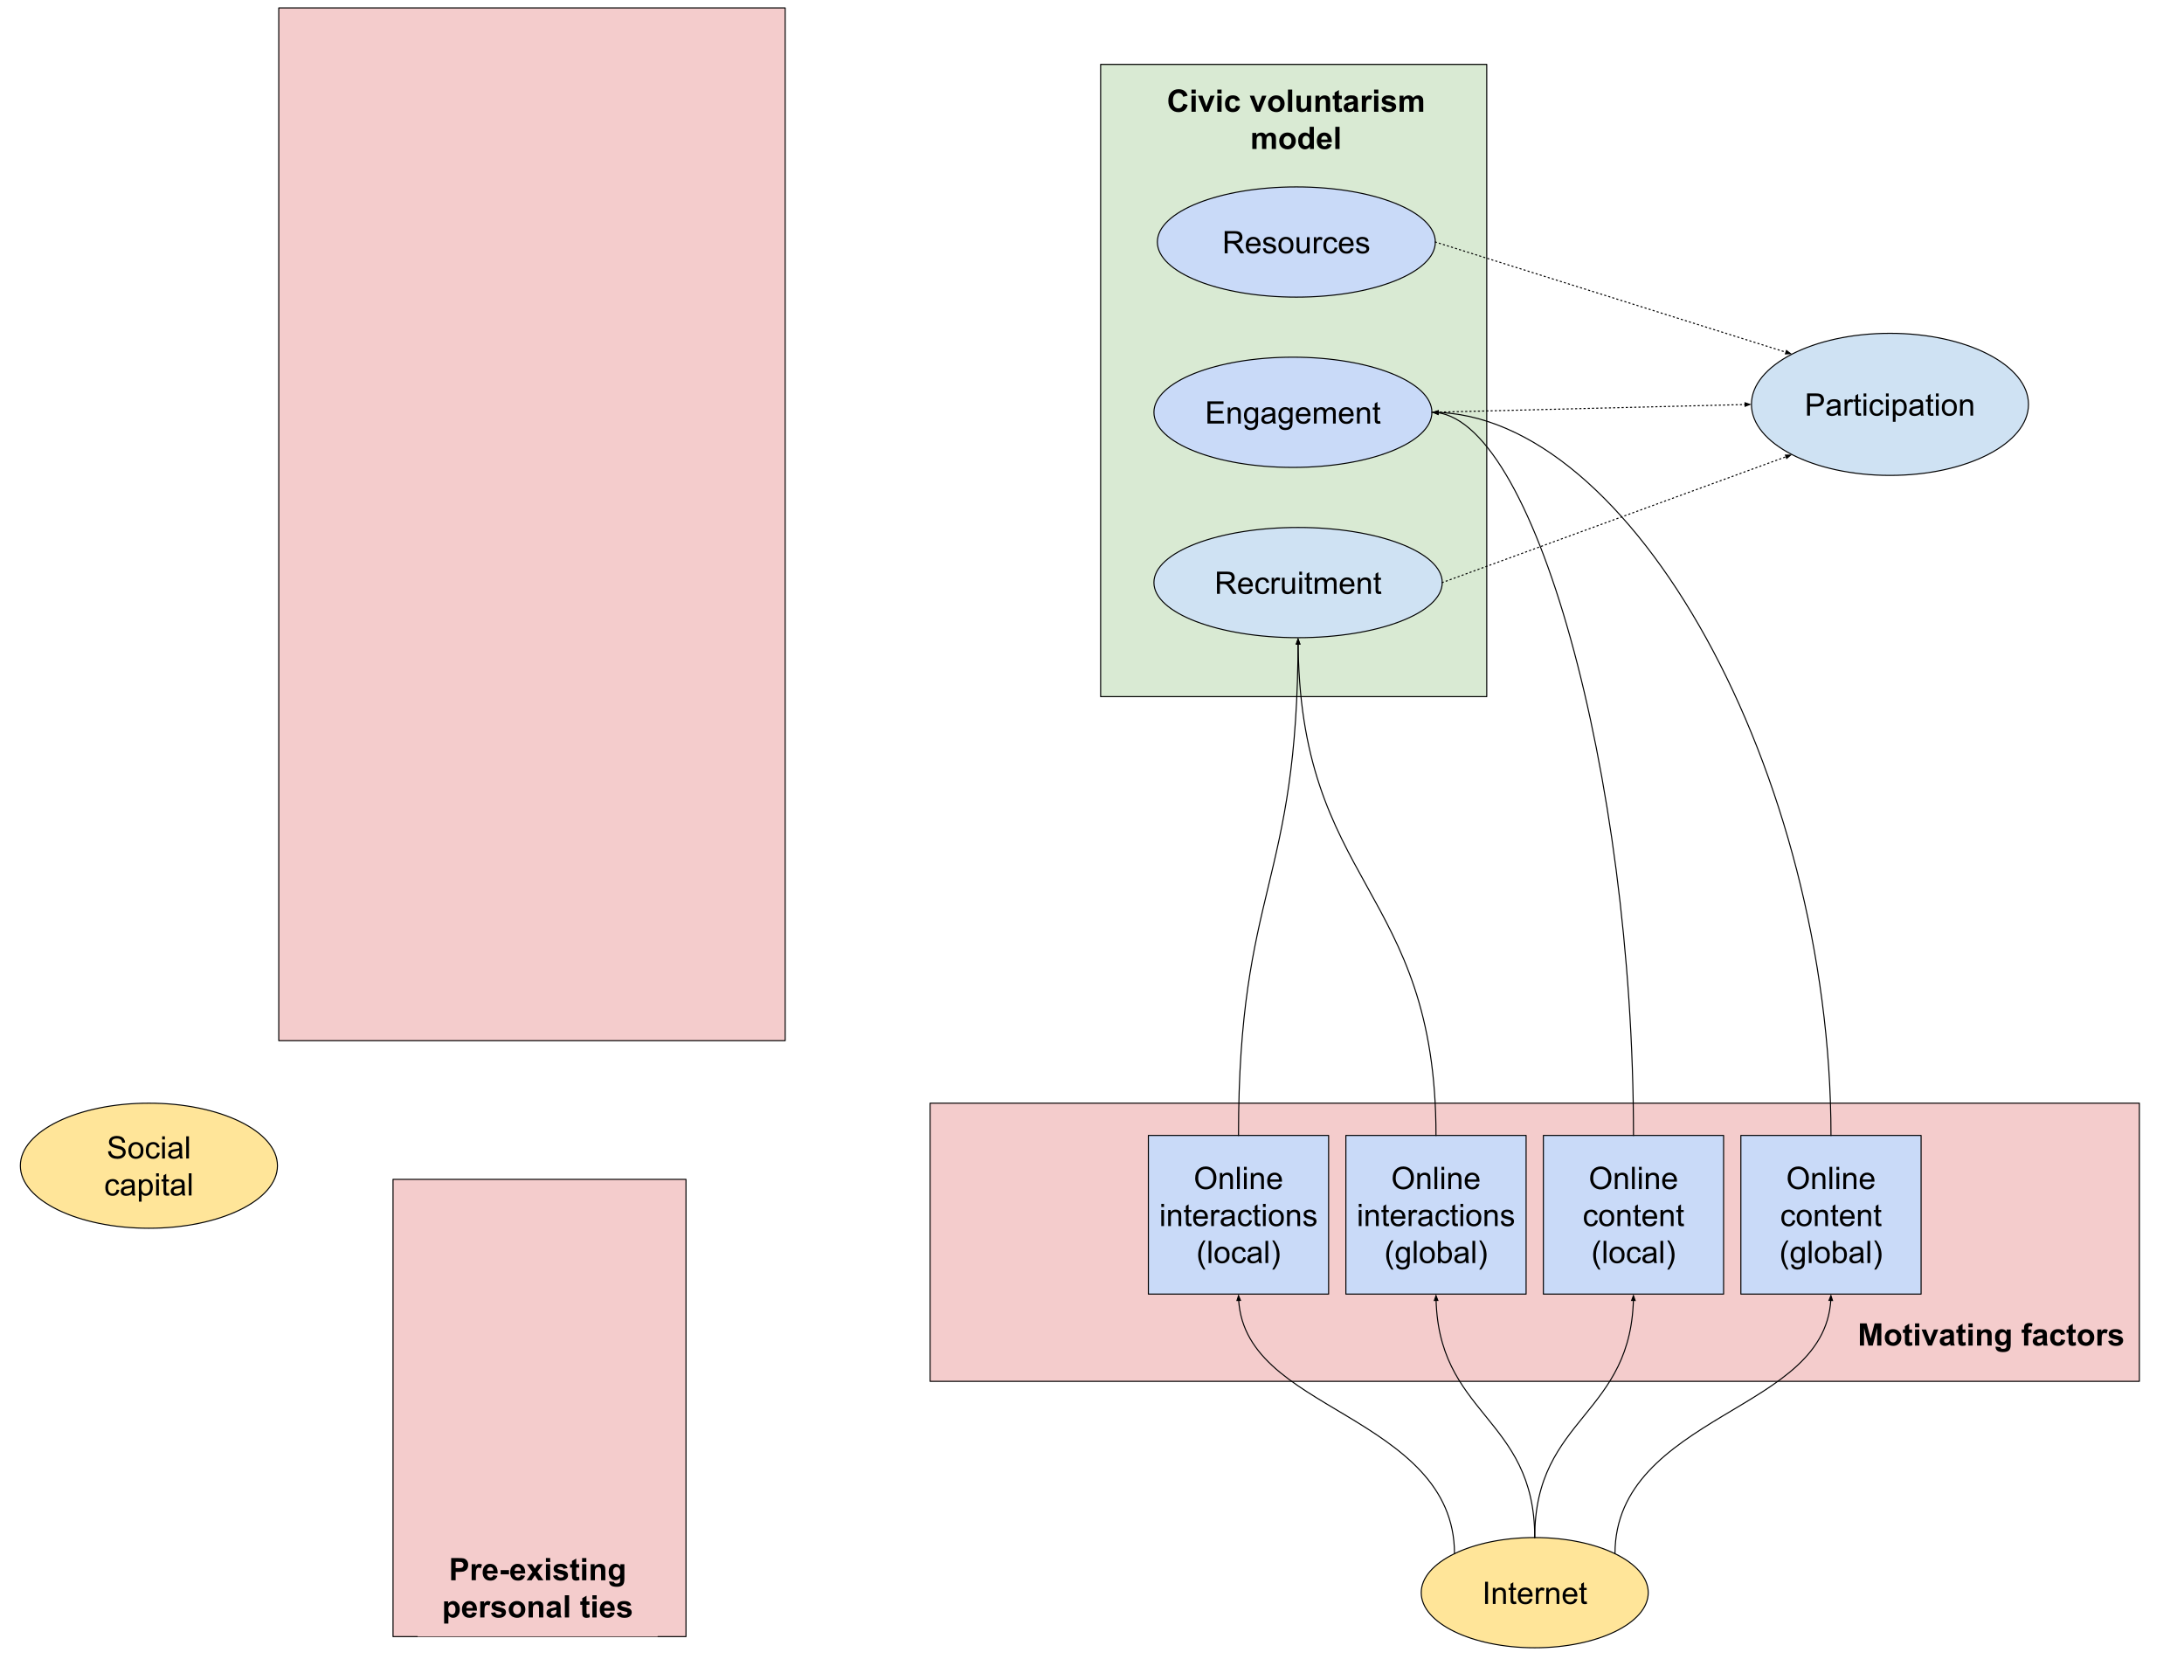 <svg version="1.1" viewBox="0.0 0.0 2066.399 1589.601" fill="none" stroke="none" stroke-linecap="square" stroke-miterlimit="10" xmlns:xlink="http://www.w3.org/1999/xlink" xmlns="http://www.w3.org/2000/svg"><clipPath id="p.0"><path d="m0 0l2066.399 0l0 1589.601l-2066.399 0l0 -1589.601z" clip-rule="nonzero"/></clipPath><g clip-path="url(#p.0)"><path fill="#000000" fill-opacity="0.0" d="m0 0l2066.399 0l0 1589.601l-2066.399 0z" fill-rule="evenodd"/><path fill="#f4cccc" d="m263.761 7.512l479.15 0l0 977.071l-479.15 0z" fill-rule="evenodd"/><path stroke="#000000" stroke-width="1.0" stroke-linejoin="round" stroke-linecap="butt" d="m263.761 7.512l479.15 0l0 977.071l-479.15 0z" fill-rule="evenodd"/><path fill="#d9ead3" d="m1041.367 60.913l365.328 0l0 598.173l-365.328 0z" fill-rule="evenodd"/><path stroke="#000000" stroke-width="1.0" stroke-linejoin="round" stroke-linecap="butt" d="m1041.367 60.913l365.328 0l0 598.173l-365.328 0z" fill-rule="evenodd"/><path fill="#d9ead3" d="m1050.535 68.596l351.475 0l0 90.488l-351.475 0z" fill-rule="evenodd"/><path fill="#000000" d="m1119.597 98.037l4.109 1.297q-0.938 3.438 -3.141 5.109q-2.203 1.672 -5.578 1.672q-4.172 0 -6.875 -2.859q-2.688 -2.859 -2.688 -7.812q0 -5.234 2.703 -8.141q2.703 -2.906 7.125 -2.906q3.844 0 6.25 2.281q1.438 1.344 2.156 3.875l-4.203 1.0q-0.375 -1.641 -1.562 -2.578q-1.172 -0.953 -2.859 -0.953q-2.344 0 -3.797 1.688q-1.453 1.672 -1.453 5.422q0 3.984 1.438 5.672q1.438 1.688 3.719 1.688q1.703 0 2.906 -1.062q1.219 -1.078 1.75 -3.391zm7.727 -9.547l0 -3.734l4.016 0l0 3.734l-4.016 0zm0 17.266l0 -15.203l4.016 0l0 15.203l-4.016 0zm12.32 0l-6.125 -15.203l4.219 0l2.875 7.75l0.828 2.594q0.328 -0.984 0.406 -1.297q0.203 -0.641 0.438 -1.297l2.891 -7.75l4.141 0l-6.047 15.203l-3.625 0zm12.139 -17.266l0 -3.734l4.016 0l0 3.734l-4.016 0zm0 17.266l0 -15.203l4.016 0l0 15.203l-4.016 0zm21.398 -10.719l-3.953 0.719q-0.203 -1.188 -0.922 -1.781q-0.703 -0.609 -1.828 -0.609q-1.516 0 -2.406 1.047q-0.891 1.031 -0.891 3.469q0 2.703 0.906 3.828q0.906 1.109 2.438 1.109q1.156 0 1.875 -0.641q0.734 -0.656 1.031 -2.25l3.953 0.672q-0.609 2.719 -2.359 4.109q-1.75 1.391 -4.688 1.391q-3.328 0 -5.312 -2.094q-1.984 -2.109 -1.984 -5.844q0 -3.766 1.984 -5.859q2.0 -2.094 5.391 -2.094q2.781 0 4.422 1.203q1.641 1.188 2.344 3.625zm15.381 10.719l-6.125 -15.203l4.219 0l2.875 7.75l0.828 2.594q0.328 -0.984 0.406 -1.297q0.203 -0.641 0.438 -1.297l2.891 -7.75l4.141 0l-6.047 15.203l-3.625 0zm11.202 -7.812q0 -2.016 0.984 -3.891q1.0 -1.875 2.812 -2.859q1.812 -0.984 4.031 -0.984q3.453 0 5.656 2.25q2.219 2.234 2.219 5.656q0 3.438 -2.234 5.719q-2.219 2.266 -5.609 2.266q-2.078 0 -3.984 -0.938q-1.891 -0.953 -2.891 -2.781q-0.984 -1.828 -0.984 -4.438zm4.125 0.203q0 2.266 1.078 3.469q1.078 1.203 2.641 1.203q1.578 0 2.641 -1.203q1.078 -1.203 1.078 -3.484q0 -2.234 -1.078 -3.438q-1.062 -1.203 -2.641 -1.203q-1.562 0 -2.641 1.203q-1.078 1.203 -1.078 3.453zm14.727 7.609l0 -21.0l4.016 0l0 21.0l-4.016 0zm18.148 0l0 -2.281q-0.828 1.219 -2.188 1.922q-1.344 0.703 -2.844 0.703q-1.531 0 -2.75 -0.672q-1.219 -0.672 -1.766 -1.891q-0.547 -1.219 -0.547 -3.359l0 -9.625l4.031 0l0 6.984q0 3.203 0.219 3.938q0.219 0.719 0.797 1.141q0.594 0.422 1.5 0.422q1.031 0 1.844 -0.562q0.828 -0.578 1.125 -1.406q0.297 -0.844 0.297 -4.109l0 -6.406l4.031 0l0 15.203l-3.75 0zm21.743 0l-4.016 0l0 -7.766q0 -2.453 -0.266 -3.172q-0.25 -0.734 -0.844 -1.125q-0.578 -0.406 -1.391 -0.406q-1.047 0 -1.875 0.578q-0.828 0.562 -1.141 1.516q-0.312 0.938 -0.312 3.484l0 6.891l-4.016 0l0 -15.203l3.734 0l0 2.234q1.984 -2.578 5.016 -2.578q1.328 0 2.422 0.484q1.109 0.469 1.672 1.219q0.578 0.734 0.797 1.688q0.219 0.938 0.219 2.703l0 9.453zm11.055 -15.203l0 3.203l-2.75 0l0 6.125q0 1.859 0.078 2.172q0.078 0.312 0.359 0.516q0.281 0.188 0.688 0.188q0.547 0 1.609 -0.375l0.344 3.125q-1.406 0.594 -3.172 0.594q-1.094 0 -1.969 -0.359q-0.875 -0.375 -1.281 -0.953q-0.406 -0.578 -0.562 -1.562q-0.125 -0.703 -0.125 -2.844l0 -6.625l-1.859 0l0 -3.203l1.859 0l0 -3.031l4.031 -2.344l0 5.375l2.75 0zm5.798 4.641l-3.656 -0.672q0.625 -2.203 2.125 -3.25q1.5 -1.062 4.469 -1.062q2.688 0 4.0 0.641q1.328 0.625 1.859 1.609q0.547 0.984 0.547 3.609l-0.047 4.688q0 2.0 0.188 2.953q0.203 0.953 0.734 2.047l-3.984 0q-0.156 -0.406 -0.391 -1.188q-0.094 -0.359 -0.141 -0.469q-1.031 1.0 -2.203 1.5q-1.172 0.5 -2.516 0.5q-2.344 0 -3.703 -1.266q-1.344 -1.281 -1.344 -3.234q0 -1.281 0.609 -2.281q0.625 -1.016 1.734 -1.547q1.109 -0.547 3.203 -0.953q2.812 -0.531 3.906 -0.984l0 -0.406q0 -1.156 -0.578 -1.641q-0.578 -0.5 -2.156 -0.5q-1.078 0 -1.688 0.422q-0.594 0.422 -0.969 1.484zm5.391 3.266q-0.781 0.25 -2.453 0.609q-1.672 0.359 -2.188 0.703q-0.797 0.562 -0.797 1.422q0 0.844 0.625 1.469q0.641 0.609 1.609 0.609q1.094 0 2.078 -0.719q0.734 -0.547 0.969 -1.344q0.156 -0.516 0.156 -1.953l0 -0.797zm11.764 7.297l-4.016 0l0 -15.203l3.734 0l0 2.156q0.953 -1.531 1.719 -2.016q0.766 -0.484 1.75 -0.484q1.375 0 2.641 0.75l-1.234 3.516q-1.031 -0.656 -1.891 -0.656q-0.859 0 -1.453 0.469q-0.578 0.453 -0.922 1.672q-0.328 1.219 -0.328 5.094l0 4.703zm7.57 -17.266l0 -3.734l4.016 0l0 3.734l-4.016 0zm0 17.266l0 -15.203l4.016 0l0 15.203l-4.016 0zm6.726 -4.344l4.031 -0.609q0.266 1.172 1.047 1.781q0.797 0.609 2.203 0.609q1.562 0 2.359 -0.578q0.531 -0.391 0.531 -1.062q0 -0.469 -0.297 -0.766q-0.297 -0.281 -1.344 -0.531q-4.859 -1.078 -6.172 -1.953q-1.797 -1.234 -1.797 -3.438q0 -1.969 1.562 -3.312q1.562 -1.344 4.828 -1.344q3.125 0 4.641 1.016q1.531 1.016 2.094 3.0l-3.797 0.703q-0.234 -0.891 -0.922 -1.359q-0.672 -0.469 -1.938 -0.469q-1.594 0 -2.281 0.438q-0.453 0.312 -0.453 0.812q0 0.438 0.406 0.734q0.531 0.406 3.75 1.141q3.219 0.719 4.5 1.781q1.25 1.078 1.25 3.0q0 2.094 -1.75 3.594q-1.734 1.5 -5.172 1.5q-3.094 0 -4.906 -1.25q-1.812 -1.266 -2.375 -3.438zm17.42 -10.859l3.719 0l0 2.078q1.984 -2.422 4.734 -2.422q1.469 0 2.531 0.609q1.078 0.594 1.766 1.812q1.0 -1.219 2.156 -1.812q1.172 -0.609 2.484 -0.609q1.672 0 2.828 0.688q1.172 0.672 1.734 1.984q0.422 0.969 0.422 3.156l0 9.719l-4.016 0l0 -8.688q0 -2.266 -0.422 -2.922q-0.562 -0.859 -1.719 -0.859q-0.844 0 -1.594 0.516q-0.734 0.516 -1.078 1.516q-0.328 0.984 -0.328 3.141l0 7.297l-4.016 0l0 -8.328q0 -2.219 -0.219 -2.859q-0.219 -0.656 -0.672 -0.969q-0.438 -0.312 -1.219 -0.312q-0.922 0 -1.672 0.5q-0.75 0.5 -1.078 1.453q-0.312 0.938 -0.312 3.125l0 7.391l-4.031 0l0 -15.203z" fill-rule="nonzero"/><path fill="#000000" d="m1184.887 125.753l3.719 0l0 2.078q1.984 -2.422 4.734 -2.422q1.469 0 2.531 0.609q1.078 0.594 1.766 1.812q1.0 -1.219 2.156 -1.812q1.172 -0.609 2.484 -0.609q1.672 0 2.828 0.688q1.172 0.672 1.734 1.984q0.422 0.969 0.422 3.156l0 9.719l-4.016 0l0 -8.688q0 -2.266 -0.422 -2.922q-0.562 -0.859 -1.719 -0.859q-0.844 0 -1.594 0.516q-0.734 0.516 -1.078 1.516q-0.328 0.984 -0.328 3.141l0 7.297l-4.016 0l0 -8.328q0 -2.219 -0.219 -2.859q-0.219 -0.656 -0.672 -0.969q-0.438 -0.312 -1.219 -0.312q-0.922 0 -1.672 0.5q-0.75 0.5 -1.078 1.453q-0.312 0.938 -0.312 3.125l0 7.391l-4.031 0l0 -15.203zm25.452 7.391q0 -2.016 0.984 -3.891q1.0 -1.875 2.812 -2.859q1.812 -0.984 4.031 -0.984q3.453 0 5.656 2.25q2.219 2.234 2.219 5.656q0 3.438 -2.234 5.719q-2.219 2.266 -5.609 2.266q-2.078 0 -3.984 -0.938q-1.891 -0.953 -2.891 -2.781q-0.984 -1.828 -0.984 -4.438zm4.125 0.203q0 2.266 1.078 3.469q1.078 1.203 2.641 1.203q1.578 0 2.641 -1.203q1.078 -1.203 1.078 -3.484q0 -2.234 -1.078 -3.438q-1.062 -1.203 -2.641 -1.203q-1.562 0 -2.641 1.203q-1.078 1.203 -1.078 3.453zm28.665 7.609l-3.734 0l0 -2.234q-0.922 1.297 -2.203 1.938q-1.266 0.641 -2.547 0.641q-2.625 0 -4.5 -2.109q-1.859 -2.109 -1.859 -5.891q0 -3.875 1.812 -5.875q1.828 -2.016 4.609 -2.016q2.547 0 4.406 2.109l0 -7.562l4.016 0l0 21zm-10.734 -7.938q0 2.438 0.672 3.531q0.969 1.578 2.719 1.578q1.391 0 2.359 -1.188q0.984 -1.188 0.984 -3.531q0 -2.625 -0.953 -3.766q-0.938 -1.156 -2.422 -1.156q-1.422 0 -2.391 1.141q-0.969 1.125 -0.969 3.391zm23.509 3.094l4.016 0.672q-0.766 2.203 -2.438 3.359q-1.672 1.156 -4.172 1.156q-3.969 0 -5.875 -2.594q-1.5 -2.078 -1.5 -5.234q0 -3.781 1.969 -5.922q1.984 -2.141 5.0 -2.141q3.391 0 5.344 2.25q1.969 2.234 1.891 6.859l-10.078 0q0.031 1.781 0.953 2.781q0.938 1.0 2.328 1.0q0.953 0 1.594 -0.516q0.641 -0.516 0.969 -1.672zm0.234 -4.062q-0.047 -1.75 -0.906 -2.656q-0.859 -0.906 -2.094 -0.906q-1.312 0 -2.172 0.953q-0.859 0.969 -0.844 2.609l6.016 0zm7.28 8.906l0 -21l4.016 0l0 21l-4.016 0z" fill-rule="nonzero"/><path fill="#c9daf8" d="m1095.034 228.982l0 0c0 -28.797 58.875 -52.142 131.501 -52.142l0 0c72.626 0 131.501 23.345 131.501 52.142l0 0c0 28.797 -58.875 52.142 -131.501 52.142l0 0c-72.626 0 -131.501 -23.345 -131.501 -52.142z" fill-rule="evenodd"/><path stroke="#000000" stroke-width="1.0" stroke-linejoin="round" stroke-linecap="butt" d="m1095.034 228.982l0 0c0 -28.797 58.875 -52.142 131.501 -52.142l0 0c72.626 0 131.501 23.345 131.501 52.142l0 0c0 28.797 -58.875 52.142 -131.501 52.142l0 0c-72.626 0 -131.501 -23.345 -131.501 -52.142z" fill-rule="evenodd"/><path fill="#000000" d="m1158.756 239.642l0 -21.0l9.297 0q2.812 0 4.266 0.578q1.469 0.562 2.344 2.0q0.875 1.422 0.875 3.156q0 2.234 -1.453 3.766q-1.438 1.531 -4.469 1.953q1.109 0.531 1.672 1.047q1.219 1.109 2.312 2.781l3.656 5.719l-3.5 0l-2.781 -4.375q-1.219 -1.891 -2.0 -2.891q-0.781 -1.0 -1.406 -1.391q-0.625 -0.406 -1.266 -0.562q-0.484 -0.109 -1.547 -0.109l-3.234 0l0 9.328l-2.766 0zm2.766 -11.734l5.984 0q1.891 0 2.969 -0.391q1.078 -0.391 1.625 -1.25q0.562 -0.875 0.562 -1.891q0 -1.484 -1.078 -2.438q-1.078 -0.969 -3.406 -0.969l-6.656 0l0 6.938zm28.445 6.844l2.656 0.328q-0.625 2.328 -2.328 3.625q-1.703 1.281 -4.359 1.281q-3.328 0 -5.281 -2.047q-1.953 -2.062 -1.953 -5.766q0 -3.844 1.969 -5.953q1.984 -2.125 5.125 -2.125q3.062 0 4.984 2.078q1.938 2.062 1.938 5.844q0 0.219 -0.016 0.672l-11.344 0q0.141 2.516 1.422 3.844q1.281 1.328 3.172 1.328q1.422 0 2.422 -0.734q1.0 -0.75 1.594 -2.375zm-8.469 -4.172l8.5 0q-0.172 -1.922 -0.969 -2.875q-1.234 -1.5 -3.203 -1.5q-1.766 0 -2.984 1.188q-1.203 1.188 -1.344 3.188zm13.342 4.516l2.547 -0.391q0.219 1.531 1.188 2.344q0.984 0.812 2.75 0.812q1.781 0 2.641 -0.719q0.859 -0.719 0.859 -1.703q0 -0.859 -0.766 -1.375q-0.531 -0.344 -2.641 -0.859q-2.828 -0.719 -3.922 -1.234q-1.094 -0.531 -1.672 -1.453q-0.562 -0.922 -0.562 -2.047q0 -1.016 0.469 -1.875q0.469 -0.875 1.266 -1.453q0.609 -0.438 1.641 -0.734q1.047 -0.312 2.234 -0.312q1.781 0 3.125 0.516q1.359 0.516 2.0 1.391q0.656 0.875 0.891 2.359l-2.516 0.344q-0.172 -1.172 -1.0 -1.828q-0.812 -0.672 -2.312 -0.672q-1.781 0 -2.547 0.594q-0.75 0.578 -0.75 1.375q0 0.5 0.312 0.906q0.312 0.406 0.984 0.688q0.391 0.141 2.281 0.656q2.734 0.734 3.812 1.203q1.078 0.453 1.688 1.344q0.625 0.891 0.625 2.203q0 1.297 -0.75 2.438q-0.75 1.125 -2.172 1.75q-1.422 0.625 -3.203 0.625q-2.969 0 -4.531 -1.234q-1.547 -1.234 -1.969 -3.656zm14.727 -3.062q0 -4.219 2.359 -6.25q1.953 -1.688 4.781 -1.688q3.125 0 5.109 2.062q2.0 2.047 2.0 5.672q0 2.922 -0.875 4.609q-0.875 1.688 -2.562 2.625q-1.688 0.922 -3.672 0.922q-3.203 0 -5.172 -2.047q-1.969 -2.047 -1.969 -5.906zm2.656 0q0 2.922 1.266 4.375q1.281 1.453 3.219 1.453q1.922 0 3.188 -1.453q1.281 -1.469 1.281 -4.453q0 -2.828 -1.281 -4.281q-1.281 -1.453 -3.188 -1.453q-1.938 0 -3.219 1.453q-1.266 1.438 -1.266 4.359zm24.592 7.609l0 -2.234q-1.781 2.578 -4.828 2.578q-1.344 0 -2.516 -0.516q-1.172 -0.516 -1.734 -1.297q-0.562 -0.781 -0.797 -1.906q-0.156 -0.766 -0.156 -2.406l0 -9.422l2.578 0l0 8.422q0 2.031 0.156 2.734q0.25 1.016 1.031 1.594q0.797 0.578 1.953 0.578q1.156 0 2.172 -0.594q1.016 -0.594 1.438 -1.609q0.422 -1.031 0.422 -2.984l0 -8.141l2.578 0l0 15.203l-2.297 0zm6.311 0l0 -15.203l2.312 0l0 2.297q0.891 -1.609 1.641 -2.125q0.75 -0.516 1.656 -0.516q1.312 0 2.656 0.828l-0.891 2.391q-0.953 -0.562 -1.891 -0.562q-0.844 0 -1.516 0.516q-0.672 0.5 -0.969 1.406q-0.422 1.375 -0.422 3.0l0 7.969l-2.578 0zm19.72 -5.578l2.531 0.344q-0.406 2.609 -2.125 4.094q-1.719 1.484 -4.203 1.484q-3.125 0 -5.031 -2.031q-1.891 -2.047 -1.891 -5.859q0 -2.469 0.812 -4.312q0.828 -1.844 2.484 -2.766q1.672 -0.922 3.641 -0.922q2.469 0 4.047 1.25q1.578 1.25 2.031 3.562l-2.516 0.375q-0.359 -1.531 -1.266 -2.297q-0.906 -0.781 -2.203 -0.781q-1.938 0 -3.156 1.406q-1.219 1.391 -1.219 4.406q0 3.078 1.172 4.469q1.172 1.375 3.062 1.375q1.516 0 2.531 -0.922q1.016 -0.938 1.297 -2.875zm15.148 0.688l2.656 0.328q-0.625 2.328 -2.328 3.625q-1.703 1.281 -4.359 1.281q-3.328 0 -5.281 -2.047q-1.953 -2.062 -1.953 -5.766q0 -3.844 1.969 -5.953q1.984 -2.125 5.125 -2.125q3.062 0 4.984 2.078q1.938 2.062 1.938 5.844q0 0.219 -0.016 0.672l-11.344 0q0.141 2.516 1.422 3.844q1.281 1.328 3.172 1.328q1.422 0 2.422 -0.734q1.0 -0.75 1.594 -2.375zm-8.469 -4.172l8.5 0q-0.172 -1.922 -0.969 -2.875q-1.234 -1.5 -3.203 -1.5q-1.766 0 -2.984 1.188q-1.203 1.188 -1.344 3.188zm13.342 4.516l2.547 -0.391q0.219 1.531 1.188 2.344q0.984 0.812 2.75 0.812q1.781 0 2.641 -0.719q0.859 -0.719 0.859 -1.703q0 -0.859 -0.766 -1.375q-0.531 -0.344 -2.641 -0.859q-2.828 -0.719 -3.922 -1.234q-1.094 -0.531 -1.672 -1.453q-0.562 -0.922 -0.562 -2.047q0 -1.016 0.469 -1.875q0.469 -0.875 1.266 -1.453q0.609 -0.438 1.641 -0.734q1.047 -0.312 2.234 -0.312q1.781 0 3.125 0.516q1.359 0.516 2.0 1.391q0.656 0.875 0.891 2.359l-2.516 0.344q-0.172 -1.172 -1.0 -1.828q-0.812 -0.672 -2.312 -0.672q-1.781 0 -2.547 0.594q-0.75 0.578 -0.75 1.375q0 0.5 0.312 0.906q0.312 0.406 0.984 0.688q0.391 0.141 2.281 0.656q2.734 0.734 3.812 1.203q1.078 0.453 1.688 1.344q0.625 0.891 0.625 2.203q0 1.297 -0.75 2.438q-0.75 1.125 -2.172 1.75q-1.422 0.625 -3.203 0.625q-2.969 0 -4.531 -1.234q-1.547 -1.234 -1.969 -3.656z" fill-rule="nonzero"/><path fill="#c9daf8" d="m1091.79 390.081l0 0c0 -28.797 58.875 -52.142 131.501 -52.142l0 0c72.626 0 131.501 23.345 131.501 52.142l0 0c0 28.797 -58.875 52.142 -131.501 52.142l0 0c-72.626 0 -131.501 -23.345 -131.501 -52.142z" fill-rule="evenodd"/><path stroke="#000000" stroke-width="1.0" stroke-linejoin="round" stroke-linecap="butt" d="m1091.79 390.081l0 0c0 -28.797 58.875 -52.142 131.501 -52.142l0 0c72.626 0 131.501 23.345 131.501 52.142l0 0c0 28.797 -58.875 52.142 -131.501 52.142l0 0c-72.626 0 -131.501 -23.345 -131.501 -52.142z" fill-rule="evenodd"/><path fill="#000000" d="m1142.445 400.741l0 -21.0l15.188 0l0 2.484l-12.406 0l0 6.422l11.625 0l0 2.469l-11.625 0l0 7.141l12.891 0l0 2.484l-15.672 0zm19.187 0l0 -15.203l2.312 0l0 2.156q1.672 -2.5 4.844 -2.5q1.375 0 2.531 0.5q1.156 0.484 1.719 1.297q0.578 0.797 0.812 1.891q0.141 0.719 0.141 2.516l0 9.344l-2.578 0l0 -9.25q0 -1.578 -0.312 -2.359q-0.297 -0.781 -1.062 -1.234q-0.766 -0.469 -1.797 -0.469q-1.641 0 -2.844 1.047q-1.188 1.031 -1.188 3.953l0 8.312l-2.578 0zm15.827 1.266l2.516 0.359q0.156 1.172 0.875 1.703q0.953 0.703 2.609 0.703q1.797 0 2.766 -0.719q0.984 -0.703 1.328 -2.0q0.203 -0.781 0.188 -3.297q-1.703 1.984 -4.219 1.984q-3.141 0 -4.859 -2.266q-1.719 -2.266 -1.719 -5.422q0 -2.172 0.781 -4.016q0.797 -1.844 2.297 -2.844q1.5 -1.0 3.516 -1.0q2.688 0 4.438 2.172l0 -1.828l2.375 0l0 13.141q0 3.547 -0.719 5.031q-0.719 1.484 -2.297 2.344q-1.562 0.859 -3.859 0.859q-2.719 0 -4.391 -1.234q-1.672 -1.219 -1.625 -3.672zm2.141 -9.141q0 2.984 1.188 4.359q1.188 1.375 2.984 1.375q1.766 0 2.969 -1.359q1.203 -1.375 1.203 -4.297q0 -2.781 -1.234 -4.203q-1.234 -1.422 -2.984 -1.422q-1.719 0 -2.922 1.406q-1.203 1.391 -1.203 4.141zm24.577 6.0q-1.438 1.219 -2.766 1.719q-1.312 0.5 -2.828 0.5q-2.516 0 -3.859 -1.219q-1.344 -1.234 -1.344 -3.141q0 -1.109 0.5 -2.031q0.516 -0.922 1.328 -1.484q0.828 -0.562 1.859 -0.844q0.766 -0.203 2.297 -0.391q3.125 -0.375 4.594 -0.891q0.016 -0.531 0.016 -0.672q0 -1.578 -0.734 -2.219q-0.984 -0.875 -2.938 -0.875q-1.812 0 -2.688 0.641q-0.859 0.641 -1.266 2.25l-2.531 -0.344q0.344 -1.609 1.125 -2.609q0.797 -1.0 2.281 -1.531q1.5 -0.531 3.453 -0.531q1.953 0 3.172 0.453q1.219 0.453 1.781 1.156q0.578 0.688 0.812 1.75q0.125 0.656 0.125 2.375l0 3.438q0 3.594 0.156 4.547q0.172 0.953 0.656 1.828l-2.688 0q-0.406 -0.797 -0.516 -1.875zm-0.219 -5.75q-1.406 0.562 -4.203 0.969q-1.594 0.219 -2.25 0.516q-0.656 0.281 -1.016 0.844q-0.359 0.547 -0.359 1.219q0 1.031 0.781 1.719q0.781 0.688 2.281 0.688q1.484 0 2.641 -0.656q1.172 -0.656 1.719 -1.781q0.406 -0.875 0.406 -2.578l0 -0.938zm6.123 8.891l2.516 0.359q0.156 1.172 0.875 1.703q0.953 0.703 2.609 0.703q1.797 0 2.766 -0.719q0.984 -0.703 1.328 -2.0q0.203 -0.781 0.188 -3.297q-1.703 1.984 -4.219 1.984q-3.141 0 -4.859 -2.266q-1.719 -2.266 -1.719 -5.422q0 -2.172 0.781 -4.016q0.797 -1.844 2.297 -2.844q1.5 -1.0 3.516 -1.0q2.688 0 4.438 2.172l0 -1.828l2.375 0l0 13.141q0 3.547 -0.719 5.031q-0.719 1.484 -2.297 2.344q-1.562 0.859 -3.859 0.859q-2.719 0 -4.391 -1.234q-1.672 -1.219 -1.625 -3.672zm2.141 -9.141q0 2.984 1.188 4.359q1.188 1.375 2.984 1.375q1.766 0 2.969 -1.359q1.203 -1.375 1.203 -4.297q0 -2.781 -1.234 -4.203q-1.234 -1.422 -2.984 -1.422q-1.719 0 -2.922 1.406q-1.203 1.391 -1.203 4.141zm25.061 2.984l2.656 0.328q-0.625 2.328 -2.328 3.625q-1.703 1.281 -4.359 1.281q-3.328 0 -5.281 -2.047q-1.953 -2.062 -1.953 -5.766q0 -3.844 1.969 -5.953q1.984 -2.125 5.125 -2.125q3.062 0 4.984 2.078q1.938 2.062 1.938 5.844q0 0.219 -0.016 0.672l-11.344 0q0.141 2.516 1.422 3.844q1.281 1.328 3.172 1.328q1.422 0 2.422 -0.734q1.0 -0.75 1.594 -2.375zm-8.469 -4.172l8.5 0q-0.172 -1.922 -0.969 -2.875q-1.234 -1.5 -3.203 -1.5q-1.766 0 -2.984 1.188q-1.203 1.188 -1.344 3.188zm14.373 9.062l0 -15.203l2.297 0l0 2.125q0.719 -1.109 1.906 -1.781q1.188 -0.688 2.703 -0.688q1.703 0 2.781 0.703q1.078 0.688 1.516 1.953q1.812 -2.656 4.703 -2.656q2.266 0 3.484 1.25q1.219 1.25 1.219 3.859l0 10.438l-2.562 0l0 -9.578q0 -1.547 -0.266 -2.219q-0.25 -0.688 -0.906 -1.094q-0.656 -0.422 -1.547 -0.422q-1.594 0 -2.656 1.062q-1.062 1.062 -1.062 3.422l0 8.828l-2.578 0l0 -9.875q0 -1.719 -0.641 -2.578q-0.625 -0.859 -2.047 -0.859q-1.094 0 -2.016 0.578q-0.922 0.562 -1.344 1.672q-0.406 1.094 -0.406 3.172l0 7.891l-2.578 0zm34.837 -4.891l2.656 0.328q-0.625 2.328 -2.328 3.625q-1.703 1.281 -4.359 1.281q-3.328 0 -5.281 -2.047q-1.953 -2.062 -1.953 -5.766q0 -3.844 1.969 -5.953q1.984 -2.125 5.125 -2.125q3.062 0 4.984 2.078q1.938 2.062 1.938 5.844q0 0.219 -0.016 0.672l-11.344 0q0.141 2.516 1.422 3.844q1.281 1.328 3.172 1.328q1.422 0 2.422 -0.734q1.0 -0.75 1.594 -2.375zm-8.469 -4.172l8.5 0q-0.172 -1.922 -0.969 -2.875q-1.234 -1.5 -3.203 -1.5q-1.766 0 -2.984 1.188q-1.203 1.188 -1.344 3.188zm14.373 9.062l0 -15.203l2.312 0l0 2.156q1.672 -2.5 4.844 -2.5q1.375 0 2.531 0.5q1.156 0.484 1.719 1.297q0.578 0.797 0.812 1.891q0.141 0.719 0.141 2.516l0 9.344l-2.578 0l0 -9.25q0 -1.578 -0.312 -2.359q-0.297 -0.781 -1.062 -1.234q-0.766 -0.469 -1.797 -0.469q-1.641 0 -2.844 1.047q-1.188 1.031 -1.188 3.953l0 8.312l-2.578 0zm21.936 -2.312l0.375 2.281q-1.094 0.234 -1.953 0.234q-1.406 0 -2.188 -0.438q-0.766 -0.453 -1.078 -1.172q-0.312 -0.734 -0.312 -3.047l0 -8.75l-1.891 0l0 -2.0l1.891 0l0 -3.766l2.562 -1.547l0 5.312l2.594 0l0 2.0l-2.594 0l0 8.891q0 1.109 0.125 1.422q0.141 0.312 0.453 0.5q0.312 0.188 0.891 0.188q0.422 0 1.125 -0.109z" fill-rule="nonzero"/><path fill="#cfe2f3" d="m1091.782 551.184l0 0c0 -28.797 61.067 -52.142 136.397 -52.142l0 0c75.33 0 136.397 23.345 136.397 52.142l0 0c0 28.797 -61.067 52.142 -136.397 52.142l0 0c-75.33 0 -136.397 -23.345 -136.397 -52.142z" fill-rule="evenodd"/><path stroke="#000000" stroke-width="1.0" stroke-linejoin="round" stroke-linecap="butt" d="m1091.782 551.184l0 0c0 -28.797 61.067 -52.142 136.397 -52.142l0 0c75.33 0 136.397 23.345 136.397 52.142l0 0c0 28.797 -61.067 52.142 -136.397 52.142l0 0c-75.33 0 -136.397 -23.345 -136.397 -52.142z" fill-rule="evenodd"/><path fill="#000000" d="m1151.443 561.844l0 -21.0l9.297 0q2.812 0 4.266 0.578q1.469 0.562 2.344 2.0q0.875 1.422 0.875 3.156q0 2.234 -1.453 3.766q-1.438 1.531 -4.469 1.953q1.109 0.531 1.672 1.047q1.219 1.109 2.312 2.781l3.656 5.719l-3.5 0l-2.781 -4.375q-1.219 -1.891 -2.0 -2.891q-0.781 -1.0 -1.406 -1.391q-0.625 -0.406 -1.266 -0.562q-0.484 -0.109 -1.547 -0.109l-3.234 0l0 9.328l-2.766 0zm2.766 -11.734l5.984 0q1.891 0 2.969 -0.391q1.078 -0.391 1.625 -1.25q0.562 -0.875 0.562 -1.891q0 -1.484 -1.078 -2.438q-1.078 -0.969 -3.406 -0.969l-6.656 0l0 6.938zm28.446 6.844l2.656 0.328q-0.625 2.328 -2.328 3.625q-1.703 1.281 -4.359 1.281q-3.328 0 -5.281 -2.047q-1.953 -2.062 -1.953 -5.766q0 -3.844 1.969 -5.953q1.984 -2.125 5.125 -2.125q3.062 0 4.984 2.078q1.938 2.062 1.938 5.844q0 0.219 -0.016 0.672l-11.344 0q0.141 2.516 1.422 3.844q1.281 1.328 3.172 1.328q1.422 0 2.422 -0.734q1.0 -0.75 1.594 -2.375zm-8.469 -4.172l8.5 0q-0.172 -1.922 -0.969 -2.875q-1.234 -1.5 -3.203 -1.5q-1.766 0 -2.984 1.188q-1.203 1.188 -1.344 3.188zm24.295 3.484l2.531 0.344q-0.406 2.609 -2.125 4.094q-1.719 1.484 -4.203 1.484q-3.125 0 -5.031 -2.031q-1.891 -2.047 -1.891 -5.859q0 -2.469 0.812 -4.312q0.828 -1.844 2.484 -2.766q1.672 -0.922 3.641 -0.922q2.469 0 4.047 1.25q1.578 1.25 2.031 3.562l-2.516 0.375q-0.359 -1.531 -1.266 -2.297q-0.906 -0.781 -2.203 -0.781q-1.938 0 -3.156 1.406q-1.219 1.391 -1.219 4.406q0 3.078 1.172 4.469q1.172 1.375 3.062 1.375q1.516 0 2.531 -0.922q1.016 -0.938 1.297 -2.875zm4.711 5.578l0 -15.203l2.312 0l0 2.297q0.891 -1.609 1.641 -2.125q0.75 -0.516 1.656 -0.516q1.312 0 2.656 0.828l-0.891 2.391q-0.953 -0.562 -1.891 -0.562q-0.844 0 -1.516 0.516q-0.672 0.5 -0.969 1.406q-0.422 1.375 -0.422 3.0l0 7.969l-2.578 0zm19.766 0l0 -2.234q-1.781 2.578 -4.828 2.578q-1.344 0 -2.516 -0.516q-1.172 -0.516 -1.734 -1.297q-0.562 -0.781 -0.797 -1.906q-0.156 -0.766 -0.156 -2.406l0 -9.422l2.578 0l0 8.422q0 2.031 0.156 2.734q0.25 1.016 1.031 1.594q0.797 0.578 1.953 0.578q1.156 0 2.172 -0.594q1.016 -0.594 1.438 -1.609q0.422 -1.031 0.422 -2.984l0 -8.141l2.578 0l0 15.203l-2.297 0zm6.358 -18.031l0 -2.969l2.578 0l0 2.969l-2.578 0zm0 18.031l0 -15.203l2.578 0l0 15.203l-2.578 0zm12.125 -2.312l0.375 2.281q-1.094 0.234 -1.953 0.234q-1.406 0 -2.188 -0.438q-0.766 -0.453 -1.078 -1.172q-0.312 -0.734 -0.312 -3.047l0 -8.75l-1.891 0l0 -2.0l1.891 0l0 -3.766l2.562 -1.547l0 5.312l2.594 0l0 2.0l-2.594 0l0 8.891q0 1.109 0.125 1.422q0.141 0.312 0.453 0.5q0.312 0.188 0.891 0.188q0.422 0 1.125 -0.109zm2.523 2.312l0 -15.203l2.297 0l0 2.125q0.719 -1.109 1.906 -1.781q1.188 -0.688 2.703 -0.688q1.703 0 2.781 0.703q1.078 0.688 1.516 1.953q1.812 -2.656 4.703 -2.656q2.266 0 3.484 1.25q1.219 1.25 1.219 3.859l0 10.438l-2.562 0l0 -9.578q0 -1.547 -0.266 -2.219q-0.25 -0.688 -0.906 -1.094q-0.656 -0.422 -1.547 -0.422q-1.594 0 -2.656 1.062q-1.062 1.062 -1.062 3.422l0 8.828l-2.578 0l0 -9.875q0 -1.719 -0.641 -2.578q-0.625 -0.859 -2.047 -0.859q-1.094 0 -2.016 0.578q-0.922 0.562 -1.344 1.672q-0.406 1.094 -0.406 3.172l0 7.891l-2.578 0zm34.837 -4.891l2.656 0.328q-0.625 2.328 -2.328 3.625q-1.703 1.281 -4.359 1.281q-3.328 0 -5.281 -2.047q-1.953 -2.062 -1.953 -5.766q0 -3.844 1.969 -5.953q1.984 -2.125 5.125 -2.125q3.062 0 4.984 2.078q1.938 2.062 1.938 5.844q0 0.219 -0.016 0.672l-11.344 0q0.141 2.516 1.422 3.844q1.281 1.328 3.172 1.328q1.422 0 2.422 -0.734q1.0 -0.75 1.594 -2.375zm-8.469 -4.172l8.5 0q-0.172 -1.922 -0.969 -2.875q-1.234 -1.5 -3.203 -1.5q-1.766 0 -2.984 1.188q-1.203 1.188 -1.344 3.188zm14.373 9.062l0 -15.203l2.312 0l0 2.156q1.672 -2.5 4.844 -2.5q1.375 0 2.531 0.5q1.156 0.484 1.719 1.297q0.578 0.797 0.812 1.891q0.141 0.719 0.141 2.516l0 9.344l-2.578 0l0 -9.25q0 -1.578 -0.312 -2.359q-0.297 -0.781 -1.062 -1.234q-0.766 -0.469 -1.797 -0.469q-1.641 0 -2.844 1.047q-1.188 1.031 -1.188 3.953l0 8.312l-2.578 0zm21.936 -2.312l0.375 2.281q-1.094 0.234 -1.953 0.234q-1.406 0 -2.188 -0.438q-0.766 -0.453 -1.078 -1.172q-0.312 -0.734 -0.312 -3.047l0 -8.75l-1.891 0l0 -2.0l1.891 0l0 -3.766l2.562 -1.547l0 5.312l2.594 0l0 2.0l-2.594 0l0 8.891q0 1.109 0.125 1.422q0.141 0.312 0.453 0.5q0.312 0.188 0.891 0.188q0.422 0 1.125 -0.109z" fill-rule="nonzero"/><path fill="#cfe2f3" d="m1657.137 382.57l0 0c0 -37.12 58.675 -67.213 131.055 -67.213l0 0c72.38 0 131.055 30.092 131.055 67.213l0 0c0 37.12 -58.675 67.213 -131.055 67.213l0 0c-72.38 0 -131.055 -30.092 -131.055 -67.213z" fill-rule="evenodd"/><path stroke="#000000" stroke-width="1.0" stroke-linejoin="round" stroke-linecap="butt" d="m1657.137 382.57l0 0c0 -37.12 58.675 -67.213 131.055 -67.213l0 0c72.38 0 131.055 30.092 131.055 67.213l0 0c0 37.12 -58.675 67.213 -131.055 67.213l0 0c-72.38 0 -131.055 -30.092 -131.055 -67.213z" fill-rule="evenodd"/><path fill="#000000" d="m1709.762 393.23l0 -21.0l7.922 0q2.078 0 3.188 0.203q1.547 0.266 2.594 0.984q1.047 0.719 1.672 2.031q0.641 1.297 0.641 2.859q0 2.672 -1.703 4.531q-1.703 1.859 -6.156 1.859l-5.375 0l0 8.531l-2.781 0zm2.781 -11.016l5.422 0q2.688 0 3.812 -1.0q1.141 -1.0 1.141 -2.812q0 -1.328 -0.672 -2.266q-0.656 -0.938 -1.75 -1.234q-0.703 -0.188 -2.594 -0.188l-5.359 0l0 7.5zm26.374 9.141q-1.438 1.219 -2.766 1.719q-1.312 0.5 -2.828 0.5q-2.516 0 -3.859 -1.219q-1.344 -1.234 -1.344 -3.141q0 -1.109 0.5 -2.031q0.516 -0.922 1.328 -1.484q0.828 -0.562 1.859 -0.844q0.766 -0.203 2.297 -0.391q3.125 -0.375 4.594 -0.891q0.016 -0.531 0.016 -0.672q0 -1.578 -0.734 -2.219q-0.984 -0.875 -2.938 -0.875q-1.812 0 -2.688 0.641q-0.859 0.641 -1.266 2.25l-2.531 -0.344q0.344 -1.609 1.125 -2.609q0.797 -1.0 2.281 -1.531q1.5 -0.531 3.453 -0.531q1.953 0 3.172 0.453q1.219 0.453 1.781 1.156q0.578 0.688 0.812 1.75q0.125 0.656 0.125 2.375l0 3.438q0 3.594 0.156 4.547q0.172 0.953 0.656 1.828l-2.688 0q-0.406 -0.797 -0.516 -1.875zm-0.219 -5.75q-1.406 0.562 -4.203 0.969q-1.594 0.219 -2.25 0.516q-0.656 0.281 -1.016 0.844q-0.359 0.547 -0.359 1.219q0 1.031 0.781 1.719q0.781 0.688 2.281 0.688q1.484 0 2.641 -0.656q1.172 -0.656 1.719 -1.781q0.406 -0.875 0.406 -2.578l0 -0.938zm6.577 7.625l0 -15.203l2.312 0l0 2.297q0.891 -1.609 1.641 -2.125q0.75 -0.516 1.656 -0.516q1.312 0 2.656 0.828l-0.891 2.391q-0.953 -0.562 -1.891 -0.562q-0.844 0 -1.516 0.516q-0.672 0.5 -0.969 1.406q-0.422 1.375 -0.422 3.0l0 7.969l-2.578 0zm15.423 -2.312l0.375 2.281q-1.094 0.234 -1.953 0.234q-1.406 0 -2.188 -0.438q-0.766 -0.453 -1.078 -1.172q-0.312 -0.734 -0.312 -3.047l0 -8.75l-1.891 0l0 -2.0l1.891 0l0 -3.766l2.562 -1.547l0 5.312l2.594 0l0 2.0l-2.594 0l0 8.891q0 1.109 0.125 1.422q0.141 0.312 0.453 0.5q0.312 0.188 0.891 0.188q0.422 0 1.125 -0.109zm2.539 -15.719l0 -2.969l2.578 0l0 2.969l-2.578 0zm0 18.031l0 -15.203l2.578 0l0 15.203l-2.578 0zm16.422 -5.578l2.531 0.344q-0.406 2.609 -2.125 4.094q-1.719 1.484 -4.203 1.484q-3.125 0 -5.031 -2.031q-1.891 -2.047 -1.891 -5.859q0 -2.469 0.812 -4.312q0.828 -1.844 2.484 -2.766q1.672 -0.922 3.641 -0.922q2.469 0 4.047 1.25q1.578 1.25 2.031 3.562l-2.516 0.375q-0.359 -1.531 -1.266 -2.297q-0.906 -0.781 -2.203 -0.781q-1.938 0 -3.156 1.406q-1.219 1.391 -1.219 4.406q0 3.078 1.172 4.469q1.172 1.375 3.062 1.375q1.516 0 2.531 -0.922q1.016 -0.938 1.297 -2.875zm4.758 -12.453l0 -2.969l2.578 0l0 2.969l-2.578 0zm0 18.031l0 -15.203l2.578 0l0 15.203l-2.578 0zm6.5 5.828l0 -21.031l2.344 0l0 1.969q0.828 -1.156 1.875 -1.734q1.047 -0.578 2.531 -0.578q1.953 0 3.438 1.0q1.5 1.0 2.25 2.828q0.766 1.828 0.766 4.0q0 2.328 -0.844 4.203q-0.828 1.875 -2.438 2.875q-1.594 0.984 -3.359 0.984q-1.281 0 -2.312 -0.547q-1.016 -0.547 -1.672 -1.375l0 7.406l-2.578 0zm2.328 -13.344q0 2.938 1.188 4.344q1.188 1.391 2.875 1.391q1.719 0 2.938 -1.453q1.234 -1.453 1.234 -4.5q0 -2.906 -1.203 -4.344q-1.188 -1.453 -2.844 -1.453q-1.656 0 -2.922 1.547q-1.266 1.531 -1.266 4.469zm23.905 5.641q-1.438 1.219 -2.766 1.719q-1.312 0.5 -2.828 0.5q-2.516 0 -3.859 -1.219q-1.344 -1.234 -1.344 -3.141q0 -1.109 0.5 -2.031q0.516 -0.922 1.328 -1.484q0.828 -0.562 1.859 -0.844q0.766 -0.203 2.297 -0.391q3.125 -0.375 4.594 -0.891q0.016 -0.531 0.016 -0.672q0 -1.578 -0.734 -2.219q-0.984 -0.875 -2.938 -0.875q-1.812 0 -2.688 0.641q-0.859 0.641 -1.266 2.25l-2.531 -0.344q0.344 -1.609 1.125 -2.609q0.797 -1.0 2.281 -1.531q1.5 -0.531 3.453 -0.531q1.953 0 3.172 0.453q1.219 0.453 1.781 1.156q0.578 0.688 0.812 1.75q0.125 0.656 0.125 2.375l0 3.438q0 3.594 0.156 4.547q0.172 0.953 0.656 1.828l-2.688 0q-0.406 -0.797 -0.516 -1.875zm-0.219 -5.75q-1.406 0.562 -4.203 0.969q-1.594 0.219 -2.25 0.516q-0.656 0.281 -1.016 0.844q-0.359 0.547 -0.359 1.219q0 1.031 0.781 1.719q0.781 0.688 2.281 0.688q1.484 0 2.641 -0.656q1.172 -0.656 1.719 -1.781q0.406 -0.875 0.406 -2.578l0 -0.938zm12.233 5.312l0.375 2.281q-1.094 0.234 -1.953 0.234q-1.406 0 -2.188 -0.438q-0.766 -0.453 -1.078 -1.172q-0.312 -0.734 -0.312 -3.047l0 -8.75l-1.891 0l0 -2.0l1.891 0l0 -3.766l2.562 -1.547l0 5.312l2.594 0l0 2.0l-2.594 0l0 8.891q0 1.109 0.125 1.422q0.141 0.312 0.453 0.5q0.312 0.188 0.891 0.188q0.422 0 1.125 -0.109zm2.539 -15.719l0 -2.969l2.578 0l0 2.969l-2.578 0zm0 18.031l0 -15.203l2.578 0l0 15.203l-2.578 0zm5.531 -7.609q0 -4.219 2.359 -6.25q1.953 -1.688 4.781 -1.688q3.125 0 5.109 2.062q2.0 2.047 2.0 5.672q0 2.922 -0.875 4.609q-0.875 1.688 -2.562 2.625q-1.688 0.922 -3.672 0.922q-3.203 0 -5.172 -2.047q-1.969 -2.047 -1.969 -5.906zm2.656 0q0 2.922 1.266 4.375q1.281 1.453 3.219 1.453q1.922 0 3.188 -1.453q1.281 -1.469 1.281 -4.453q0 -2.828 -1.281 -4.281q-1.281 -1.453 -3.188 -1.453q-1.938 0 -3.219 1.453q-1.266 1.438 -1.266 4.359zm14.623 7.609l0 -15.203l2.312 0l0 2.156q1.672 -2.5 4.844 -2.5q1.375 0 2.531 0.5q1.156 0.484 1.719 1.297q0.578 0.797 0.812 1.891q0.141 0.719 0.141 2.516l0 9.344l-2.578 0l0 -9.25q0 -1.578 -0.312 -2.359q-0.297 -0.781 -1.062 -1.234q-0.766 -0.469 -1.797 -0.469q-1.641 0 -2.844 1.047q-1.188 1.031 -1.188 3.953l0 8.312l-2.578 0z" fill-rule="nonzero"/><path fill="#000000" fill-opacity="0.0" d="m1358.036 228.982l337.48 106.047" fill-rule="evenodd"/><path stroke="#000000" stroke-width="1.0" stroke-linejoin="round" stroke-linecap="butt" stroke-dasharray="1.0,3.0" d="m1358.036 228.982l331.756 104.249" fill-rule="evenodd"/><path fill="#000000" stroke="#000000" stroke-width="1.0" stroke-linecap="butt" d="m1689.297 334.806l4.825 -0.215l-3.834 -2.936z" fill-rule="evenodd"/><path fill="#000000" fill-opacity="0.0" d="m1354.792 390.081l302.331 -7.496" fill-rule="evenodd"/><path stroke="#000000" stroke-width="1.0" stroke-linejoin="round" stroke-linecap="butt" stroke-dasharray="1.0,3.0" d="m1354.792 390.081l296.333 -7.347" fill-rule="evenodd"/><path fill="#000000" stroke="#000000" stroke-width="1.0" stroke-linecap="butt" d="m1651.165 384.385l4.496 -1.764l-4.578 -1.539z" fill-rule="evenodd"/><path fill="#000000" fill-opacity="0.0" d="m1364.576 551.184l330.961 -121.102" fill-rule="evenodd"/><path stroke="#000000" stroke-width="1.0" stroke-linejoin="round" stroke-linecap="butt" stroke-dasharray="1.0,3.0" d="m1364.576 551.184l325.326 -119.041" fill-rule="evenodd"/><path fill="#000000" stroke="#000000" stroke-width="1.0" stroke-linecap="butt" d="m1690.469 433.694l3.694 -3.111l-4.829 0.008z" fill-rule="evenodd"/><path fill="#ffe599" d="m19.27 1102.898l0 0c0 -32.676 54.452 -59.165 121.622 -59.165l0 0c67.17 0 121.622 26.489 121.622 59.165l0 0c0 32.676 -54.452 59.165 -121.622 59.165l0 0c-67.17 0 -121.622 -26.489 -121.622 -59.165z" fill-rule="evenodd"/><path stroke="#000000" stroke-width="1.0" stroke-linejoin="round" stroke-linecap="butt" d="m19.27 1102.898l0 0c0 -32.676 54.452 -59.165 121.622 -59.165l0 0c67.17 0 121.622 26.489 121.622 59.165l0 0c0 32.676 -54.452 59.165 -121.622 59.165l0 0c-67.17 0 -121.622 -26.489 -121.622 -59.165z" fill-rule="evenodd"/><path fill="#000000" d="m102.265 1089.308l2.625 -0.219q0.188 1.562 0.859 2.578q0.688 1.016 2.109 1.641q1.438 0.609 3.234 0.609q1.594 0 2.797 -0.469q1.219 -0.469 1.812 -1.281q0.594 -0.828 0.594 -1.812q0 -0.984 -0.578 -1.719q-0.562 -0.734 -1.875 -1.234q-0.844 -0.344 -3.734 -1.031q-2.891 -0.688 -4.062 -1.312q-1.5 -0.781 -2.234 -1.953q-0.734 -1.172 -0.734 -2.609q0 -1.594 0.891 -2.969q0.906 -1.391 2.641 -2.109q1.734 -0.719 3.859 -0.719q2.328 0 4.109 0.766q1.781 0.75 2.734 2.219q0.969 1.453 1.047 3.297l-2.672 0.203q-0.219 -2.0 -1.453 -3.016q-1.234 -1.016 -3.656 -1.016q-2.516 0 -3.672 0.922q-1.156 0.922 -1.156 2.234q0 1.125 0.812 1.859q0.812 0.734 4.188 1.5q3.391 0.766 4.656 1.328q1.828 0.859 2.703 2.156q0.875 1.281 0.875 2.984q0 1.672 -0.969 3.156q-0.953 1.484 -2.75 2.312q-1.797 0.812 -4.047 0.812q-2.844 0 -4.781 -0.828q-1.922 -0.828 -3.016 -2.5q-1.094 -1.672 -1.156 -3.781zm19.218 -0.859q0 -4.219 2.359 -6.25q1.953 -1.688 4.781 -1.688q3.125 0 5.109 2.062q2.0 2.047 2.0 5.672q0 2.922 -0.875 4.609q-0.875 1.688 -2.562 2.625q-1.688 0.922 -3.672 0.922q-3.203 0 -5.172 -2.047q-1.969 -2.047 -1.969 -5.906zm2.656 0q0 2.922 1.266 4.375q1.281 1.453 3.219 1.453q1.922 0 3.188 -1.453q1.281 -1.469 1.281 -4.453q0 -2.828 -1.281 -4.281q-1.281 -1.453 -3.188 -1.453q-1.938 0 -3.219 1.453q-1.266 1.438 -1.266 4.359zm24.545 2.031l2.531 0.344q-0.406 2.609 -2.125 4.094q-1.719 1.484 -4.203 1.484q-3.125 0 -5.031 -2.031q-1.891 -2.047 -1.891 -5.859q0 -2.469 0.812 -4.312q0.828 -1.844 2.484 -2.766q1.672 -0.922 3.641 -0.922q2.469 0 4.047 1.25q1.578 1.25 2.031 3.562l-2.516 0.375q-0.359 -1.531 -1.266 -2.297q-0.906 -0.781 -2.203 -0.781q-1.938 0 -3.156 1.406q-1.219 1.391 -1.219 4.406q0 3.078 1.172 4.469q1.172 1.375 3.062 1.375q1.516 0 2.531 -0.922q1.016 -0.938 1.297 -2.875zm4.758 -12.453l0 -2.969l2.578 0l0 2.969l-2.578 0zm0 18.031l0 -15.203l2.578 0l0 15.203l-2.578 0zm16.422 -1.875q-1.438 1.219 -2.766 1.719q-1.312 0.5 -2.828 0.5q-2.516 0 -3.859 -1.219q-1.344 -1.234 -1.344 -3.141q0 -1.109 0.5 -2.031q0.516 -0.922 1.328 -1.484q0.828 -0.562 1.859 -0.844q0.766 -0.203 2.297 -0.391q3.125 -0.375 4.594 -0.891q0.016 -0.531 0.016 -0.672q0 -1.578 -0.734 -2.219q-0.984 -0.875 -2.938 -0.875q-1.812 0 -2.688 0.641q-0.859 0.641 -1.266 2.25l-2.531 -0.344q0.344 -1.609 1.125 -2.609q0.797 -1.0 2.281 -1.531q1.5 -0.531 3.453 -0.531q1.953 0 3.172 0.453q1.219 0.453 1.781 1.156q0.578 0.688 0.812 1.75q0.125 0.656 0.125 2.375l0 3.438q0 3.594 0.156 4.547q0.172 0.953 0.656 1.828l-2.688 0q-0.406 -0.797 -0.516 -1.875zm-0.219 -5.75q-1.406 0.562 -4.203 0.969q-1.594 0.219 -2.25 0.516q-0.656 0.281 -1.016 0.844q-0.359 0.547 -0.359 1.219q0 1.031 0.781 1.719q0.781 0.688 2.281 0.688q1.484 0 2.641 -0.656q1.172 -0.656 1.719 -1.781q0.406 -0.875 0.406 -2.578l0 -0.938zm6.545 7.625l0 -21.0l2.578 0l0 21.0l-2.578 0z" fill-rule="nonzero"/><path fill="#000000" d="m110.363 1125.479l2.531 0.344q-0.406 2.609 -2.125 4.094q-1.719 1.484 -4.203 1.484q-3.125 0 -5.031 -2.031q-1.891 -2.047 -1.891 -5.859q0 -2.469 0.812 -4.312q0.828 -1.844 2.484 -2.766q1.672 -0.922 3.641 -0.922q2.469 0 4.047 1.25q1.578 1.25 2.031 3.562l-2.516 0.375q-0.359 -1.531 -1.266 -2.297q-0.906 -0.781 -2.203 -0.781q-1.938 0 -3.156 1.406q-1.219 1.391 -1.219 4.406q0 3.078 1.172 4.469q1.172 1.375 3.062 1.375q1.516 0 2.531 -0.922q1.016 -0.938 1.297 -2.875zm14.664 3.703q-1.438 1.219 -2.766 1.719q-1.312 0.5 -2.828 0.5q-2.516 0 -3.859 -1.219q-1.344 -1.234 -1.344 -3.141q0 -1.109 0.5 -2.031q0.516 -0.922 1.328 -1.484q0.828 -0.562 1.859 -0.844q0.766 -0.203 2.297 -0.391q3.125 -0.375 4.594 -0.891q0.016 -0.531 0.016 -0.672q0 -1.578 -0.734 -2.219q-0.984 -0.875 -2.938 -0.875q-1.812 0 -2.688 0.641q-0.859 0.641 -1.266 2.25l-2.531 -0.344q0.344 -1.609 1.125 -2.609q0.797 -1.0 2.281 -1.531q1.5 -0.531 3.453 -0.531q1.953 0 3.172 0.453q1.219 0.453 1.781 1.156q0.578 0.688 0.812 1.75q0.125 0.656 0.125 2.375l0 3.438q0 3.594 0.156 4.547q0.172 0.953 0.656 1.828l-2.688 0q-0.406 -0.797 -0.516 -1.875zm-0.219 -5.75q-1.406 0.562 -4.203 0.969q-1.594 0.219 -2.25 0.516q-0.656 0.281 -1.016 0.844q-0.359 0.547 -0.359 1.219q0 1.031 0.781 1.719q0.781 0.688 2.281 0.688q1.484 0 2.641 -0.656q1.172 -0.656 1.719 -1.781q0.406 -0.875 0.406 -2.578l0 -0.938zm6.608 13.453l0 -21.031l2.344 0l0 1.969q0.828 -1.156 1.875 -1.734q1.047 -0.578 2.531 -0.578q1.953 0 3.438 1.0q1.5 1.0 2.25 2.828q0.766 1.828 0.766 4.0q0 2.328 -0.844 4.203q-0.828 1.875 -2.438 2.875q-1.594 0.984 -3.359 0.984q-1.281 0 -2.312 -0.547q-1.016 -0.547 -1.672 -1.375l0 7.406l-2.578 0zm2.328 -13.344q0 2.938 1.188 4.344q1.188 1.391 2.875 1.391q1.719 0 2.938 -1.453q1.234 -1.453 1.234 -4.5q0 -2.906 -1.203 -4.344q-1.188 -1.453 -2.844 -1.453q-1.656 0 -2.922 1.547q-1.266 1.531 -1.266 4.469zm13.998 -10.516l0 -2.969l2.578 0l0 2.969l-2.578 0zm0 18.031l0 -15.203l2.578 0l0 15.203l-2.578 0zm12.125 -2.312l0.375 2.281q-1.094 0.234 -1.953 0.234q-1.406 0 -2.188 -0.438q-0.766 -0.453 -1.078 -1.172q-0.312 -0.734 -0.312 -3.047l0 -8.75l-1.891 0l0 -2.0l1.891 0l0 -3.766l2.562 -1.547l0 5.312l2.594 0l0 2.0l-2.594 0l0 8.891q0 1.109 0.125 1.422q0.141 0.312 0.453 0.5q0.312 0.188 0.891 0.188q0.422 0 1.125 -0.109zm12.445 0.438q-1.438 1.219 -2.766 1.719q-1.312 0.5 -2.828 0.5q-2.516 0 -3.859 -1.219q-1.344 -1.234 -1.344 -3.141q0 -1.109 0.5 -2.031q0.516 -0.922 1.328 -1.484q0.828 -0.562 1.859 -0.844q0.766 -0.203 2.297 -0.391q3.125 -0.375 4.594 -0.891q0.016 -0.531 0.016 -0.672q0 -1.578 -0.734 -2.219q-0.984 -0.875 -2.938 -0.875q-1.812 0 -2.688 0.641q-0.859 0.641 -1.266 2.25l-2.531 -0.344q0.344 -1.609 1.125 -2.609q0.797 -1.0 2.281 -1.531q1.5 -0.531 3.453 -0.531q1.953 0 3.172 0.453q1.219 0.453 1.781 1.156q0.578 0.688 0.812 1.75q0.125 0.656 0.125 2.375l0 3.438q0 3.594 0.156 4.547q0.172 0.953 0.656 1.828l-2.688 0q-0.406 -0.797 -0.516 -1.875zm-0.219 -5.75q-1.406 0.562 -4.203 0.969q-1.594 0.219 -2.25 0.516q-0.656 0.281 -1.016 0.844q-0.359 0.547 -0.359 1.219q0 1.031 0.781 1.719q0.781 0.688 2.281 0.688q1.484 0 2.641 -0.656q1.172 -0.656 1.719 -1.781q0.406 -0.875 0.406 -2.578l0 -0.938zm6.545 7.625l0 -21.0l2.578 0l0 21.0l-2.578 0z" fill-rule="nonzero"/><path fill="#ffe599" d="m1344.71 1506.842l0 0c0 -28.797 48.078 -52.142 107.386 -52.142l0 0c59.307 0 107.386 23.345 107.386 52.142l0 0c0 28.797 -48.078 52.142 -107.386 52.142l0 0c-59.308 0 -107.386 -23.345 -107.386 -52.142z" fill-rule="evenodd"/><path stroke="#000000" stroke-width="1.0" stroke-linejoin="round" stroke-linecap="butt" d="m1344.71 1506.842l0 0c0 -28.797 48.078 -52.142 107.386 -52.142l0 0c59.307 0 107.386 23.345 107.386 52.142l0 0c0 28.797 -48.078 52.142 -107.386 52.142l0 0c-59.308 0 -107.386 -23.345 -107.386 -52.142z" fill-rule="evenodd"/><path fill="#000000" d="m1405.102 1517.503l0 -21.0l2.781 0l0 21.0l-2.781 0zm7.351 0l0 -15.203l2.312 0l0 2.156q1.672 -2.5 4.844 -2.5q1.375 0 2.531 0.5q1.156 0.484 1.719 1.297q0.578 0.797 0.812 1.891q0.141 0.719 0.141 2.516l0 9.344l-2.578 0l0 -9.25q0 -1.578 -0.312 -2.359q-0.297 -0.781 -1.062 -1.234q-0.766 -0.469 -1.797 -0.469q-1.641 0 -2.844 1.047q-1.188 1.031 -1.188 3.953l0 8.312l-2.578 0zm21.936 -2.312l0.375 2.281q-1.094 0.234 -1.953 0.234q-1.406 0 -2.188 -0.438q-0.766 -0.453 -1.078 -1.172q-0.312 -0.734 -0.312 -3.047l0 -8.75l-1.891 0l0 -2.0l1.891 0l0 -3.766l2.562 -1.547l0 5.312l2.594 0l0 2.0l-2.594 0l0 8.891q0 1.109 0.125 1.422q0.141 0.312 0.453 0.5q0.312 0.188 0.891 0.188q0.422 0 1.125 -0.109zm12.93 -2.578l2.656 0.328q-0.625 2.328 -2.328 3.625q-1.703 1.281 -4.359 1.281q-3.328 0 -5.281 -2.047q-1.953 -2.062 -1.953 -5.766q0 -3.844 1.969 -5.953q1.984 -2.125 5.125 -2.125q3.062 0 4.984 2.078q1.938 2.062 1.938 5.844q0 0.219 -0.016 0.672l-11.344 0q0.141 2.516 1.422 3.844q1.281 1.328 3.172 1.328q1.422 0 2.422 -0.734q1.0 -0.75 1.594 -2.375zm-8.469 -4.172l8.5 0q-0.172 -1.922 -0.969 -2.875q-1.234 -1.5 -3.203 -1.5q-1.766 0 -2.984 1.188q-1.203 1.188 -1.344 3.188zm14.342 9.062l0 -15.203l2.312 0l0 2.297q0.891 -1.609 1.641 -2.125q0.75 -0.516 1.656 -0.516q1.312 0 2.656 0.828l-0.891 2.391q-0.953 -0.562 -1.891 -0.562q-0.844 0 -1.516 0.516q-0.672 0.5 -0.969 1.406q-0.422 1.375 -0.422 3.0l0 7.969l-2.578 0zm9.798 0l0 -15.203l2.312 0l0 2.156q1.672 -2.5 4.844 -2.5q1.375 0 2.531 0.5q1.156 0.484 1.719 1.297q0.578 0.797 0.812 1.891q0.141 0.719 0.141 2.516l0 9.344l-2.578 0l0 -9.25q0 -1.578 -0.312 -2.359q-0.297 -0.781 -1.062 -1.234q-0.766 -0.469 -1.797 -0.469q-1.641 0 -2.844 1.047q-1.188 1.031 -1.188 3.953l0 8.312l-2.578 0zm26.717 -4.891l2.656 0.328q-0.625 2.328 -2.328 3.625q-1.703 1.281 -4.359 1.281q-3.328 0 -5.281 -2.047q-1.953 -2.062 -1.953 -5.766q0 -3.844 1.969 -5.953q1.984 -2.125 5.125 -2.125q3.062 0 4.984 2.078q1.938 2.062 1.938 5.844q0 0.219 -0.016 0.672l-11.344 0q0.141 2.516 1.422 3.844q1.281 1.328 3.172 1.328q1.422 0 2.422 -0.734q1.0 -0.75 1.594 -2.375zm-8.469 -4.172l8.5 0q-0.172 -1.922 -0.969 -2.875q-1.234 -1.5 -3.203 -1.5q-1.766 0 -2.984 1.188q-1.203 1.188 -1.344 3.188zm19.998 6.75l0.375 2.281q-1.094 0.234 -1.953 0.234q-1.406 0 -2.188 -0.438q-0.766 -0.453 -1.078 -1.172q-0.312 -0.734 -0.312 -3.047l0 -8.75l-1.891 0l0 -2.0l1.891 0l0 -3.766l2.562 -1.547l0 5.312l2.594 0l0 2.0l-2.594 0l0 8.891q0 1.109 0.125 1.422q0.141 0.312 0.453 0.5q0.312 0.188 0.891 0.188q0.422 0 1.125 -0.109z" fill-rule="nonzero"/><path fill="#f4cccc" d="m880.012 1043.732l1144.164 0l0 263.16l-1144.164 0z" fill-rule="evenodd"/><path stroke="#000000" stroke-width="1.0" stroke-linejoin="round" stroke-linecap="butt" d="m880.012 1043.732l1144.164 0l0 263.16l-1144.164 0z" fill-rule="evenodd"/><path fill="#c9daf8" d="m1086.545 1074.263l170.52 0l0 150.115l-170.52 0z" fill-rule="evenodd"/><path stroke="#000000" stroke-width="1.0" stroke-linejoin="round" stroke-linecap="butt" d="m1086.545 1074.263l170.52 0l0 150.115l-170.52 0z" fill-rule="evenodd"/><path fill="#000000" d="m1130.838 1114.762q0 -5.234 2.797 -8.188q2.812 -2.953 7.25 -2.953q2.906 0 5.234 1.391q2.344 1.375 3.562 3.859q1.234 2.484 1.234 5.641q0 3.188 -1.297 5.719q-1.281 2.516 -3.656 3.812q-2.359 1.297 -5.094 1.297q-2.969 0 -5.297 -1.422q-2.328 -1.438 -3.531 -3.906q-1.203 -2.484 -1.203 -5.25zm2.859 0.031q0 3.797 2.031 5.984q2.047 2.188 5.125 2.188q3.141 0 5.156 -2.203q2.031 -2.219 2.031 -6.266q0 -2.562 -0.875 -4.469q-0.859 -1.922 -2.531 -2.969q-1.656 -1.047 -3.734 -1.047q-2.953 0 -5.078 2.031q-2.125 2.016 -2.125 6.75zm20.469 10.188l0 -15.203l2.312 0l0 2.156q1.672 -2.5 4.844 -2.5q1.375 0 2.531 0.5q1.156 0.484 1.719 1.297q0.578 0.797 0.812 1.891q0.141 0.719 0.141 2.516l0 9.344l-2.578 0l0 -9.25q0 -1.578 -0.312 -2.359q-0.297 -0.781 -1.062 -1.234q-0.766 -0.469 -1.797 -0.469q-1.641 0 -2.844 1.047q-1.188 1.031 -1.188 3.953l0 8.312l-2.578 0zm16.248 0l0 -21.0l2.578 0l0 21.0l-2.578 0zm6.594 -18.031l0 -2.969l2.578 0l0 2.969l-2.578 0zm0 18.031l0 -15.203l2.578 0l0 15.203l-2.578 0zm6.5 0l0 -15.203l2.312 0l0 2.156q1.672 -2.5 4.844 -2.5q1.375 0 2.531 0.5q1.156 0.484 1.719 1.297q0.578 0.797 0.812 1.891q0.141 0.719 0.141 2.516l0 9.344l-2.578 0l0 -9.25q0 -1.578 -0.312 -2.359q-0.297 -0.781 -1.062 -1.234q-0.766 -0.469 -1.797 -0.469q-1.641 0 -2.844 1.047q-1.188 1.031 -1.188 3.953l0 8.312l-2.578 0zm26.717 -4.891l2.656 0.328q-0.625 2.328 -2.328 3.625q-1.703 1.281 -4.359 1.281q-3.328 0 -5.281 -2.047q-1.953 -2.062 -1.953 -5.766q0 -3.844 1.969 -5.953q1.984 -2.125 5.125 -2.125q3.062 0 4.984 2.078q1.938 2.062 1.938 5.844q0 0.219 -0.016 0.672l-11.344 0q0.141 2.516 1.422 3.844q1.281 1.328 3.172 1.328q1.422 0 2.422 -0.734q1.0 -0.75 1.594 -2.375zm-8.469 -4.172l8.5 0q-0.172 -1.922 -0.969 -2.875q-1.234 -1.5 -3.203 -1.5q-1.766 0 -2.984 1.188q-1.203 1.188 -1.344 3.188z" fill-rule="nonzero"/><path fill="#000000" d="m1098.769 1141.949l0 -2.969l2.578 0l0 2.969l-2.578 0zm0 18.031l0 -15.203l2.578 0l0 15.203l-2.578 0zm6.5 0l0 -15.203l2.312 0l0 2.156q1.672 -2.5 4.844 -2.5q1.375 0 2.531 0.5q1.156 0.484 1.719 1.297q0.578 0.797 0.812 1.891q0.141 0.719 0.141 2.516l0 9.344l-2.578 0l0 -9.25q0 -1.578 -0.312 -2.359q-0.297 -0.781 -1.062 -1.234q-0.766 -0.469 -1.797 -0.469q-1.641 0 -2.844 1.047q-1.188 1.031 -1.188 3.953l0 8.312l-2.578 0zm21.936 -2.312l0.375 2.281q-1.094 0.234 -1.953 0.234q-1.406 0 -2.188 -0.438q-0.766 -0.453 -1.078 -1.172q-0.312 -0.734 -0.312 -3.047l0 -8.75l-1.891 0l0 -2.0l1.891 0l0 -3.766l2.562 -1.547l0 5.312l2.594 0l0 2.0l-2.594 0l0 8.891q0 1.109 0.125 1.422q0.141 0.312 0.453 0.5q0.312 0.188 0.891 0.188q0.422 0 1.125 -0.109zm12.93 -2.578l2.656 0.328q-0.625 2.328 -2.328 3.625q-1.703 1.281 -4.359 1.281q-3.328 0 -5.281 -2.047q-1.953 -2.062 -1.953 -5.766q0 -3.844 1.969 -5.953q1.984 -2.125 5.125 -2.125q3.062 0 4.984 2.078q1.938 2.062 1.938 5.844q0 0.219 -0.016 0.672l-11.344 0q0.141 2.516 1.422 3.844q1.281 1.328 3.172 1.328q1.422 0 2.422 -0.734q1.0 -0.75 1.594 -2.375zm-8.469 -4.172l8.5 0q-0.172 -1.922 -0.969 -2.875q-1.234 -1.5 -3.203 -1.5q-1.766 0 -2.984 1.188q-1.203 1.188 -1.344 3.188zm14.342 9.062l0 -15.203l2.312 0l0 2.297q0.891 -1.609 1.641 -2.125q0.75 -0.516 1.656 -0.516q1.312 0 2.656 0.828l-0.891 2.391q-0.953 -0.562 -1.891 -0.562q-0.844 0 -1.516 0.516q-0.672 0.5 -0.969 1.406q-0.422 1.375 -0.422 3.0l0 7.969l-2.578 0zm19.72 -1.875q-1.438 1.219 -2.766 1.719q-1.312 0.5 -2.828 0.5q-2.516 0 -3.859 -1.219q-1.344 -1.234 -1.344 -3.141q0 -1.109 0.5 -2.031q0.516 -0.922 1.328 -1.484q0.828 -0.562 1.859 -0.844q0.766 -0.203 2.297 -0.391q3.125 -0.375 4.594 -0.891q0.016 -0.531 0.016 -0.672q0 -1.578 -0.734 -2.219q-0.984 -0.875 -2.938 -0.875q-1.812 0 -2.688 0.641q-0.859 0.641 -1.266 2.25l-2.531 -0.344q0.344 -1.609 1.125 -2.609q0.797 -1.0 2.281 -1.531q1.5 -0.531 3.453 -0.531q1.953 0 3.172 0.453q1.219 0.453 1.781 1.156q0.578 0.688 0.812 1.75q0.125 0.656 0.125 2.375l0 3.438q0 3.594 0.156 4.547q0.172 0.953 0.656 1.828l-2.688 0q-0.406 -0.797 -0.516 -1.875zm-0.219 -5.75q-1.406 0.562 -4.203 0.969q-1.594 0.219 -2.25 0.516q-0.656 0.281 -1.016 0.844q-0.359 0.547 -0.359 1.219q0 1.031 0.781 1.719q0.781 0.688 2.281 0.688q1.484 0 2.641 -0.656q1.172 -0.656 1.719 -1.781q0.406 -0.875 0.406 -2.578l0 -0.938zm16.53 2.047l2.531 0.344q-0.406 2.609 -2.125 4.094q-1.719 1.484 -4.203 1.484q-3.125 0 -5.031 -2.031q-1.891 -2.047 -1.891 -5.859q0 -2.469 0.812 -4.312q0.828 -1.844 2.484 -2.766q1.672 -0.922 3.641 -0.922q2.469 0 4.047 1.25q1.578 1.25 2.031 3.562l-2.516 0.375q-0.359 -1.531 -1.266 -2.297q-0.906 -0.781 -2.203 -0.781q-1.938 0 -3.156 1.406q-1.219 1.391 -1.219 4.406q0 3.078 1.172 4.469q1.172 1.375 3.062 1.375q1.516 0 2.531 -0.922q1.016 -0.938 1.297 -2.875zm10.367 3.266l0.375 2.281q-1.094 0.234 -1.953 0.234q-1.406 0 -2.188 -0.438q-0.766 -0.453 -1.078 -1.172q-0.312 -0.734 -0.312 -3.047l0 -8.75l-1.891 0l0 -2.0l1.891 0l0 -3.766l2.562 -1.547l0 5.312l2.594 0l0 2.0l-2.594 0l0 8.891q0 1.109 0.125 1.422q0.141 0.312 0.453 0.5q0.312 0.188 0.891 0.188q0.422 0 1.125 -0.109zm2.539 -15.719l0 -2.969l2.578 0l0 2.969l-2.578 0zm0 18.031l0 -15.203l2.578 0l0 15.203l-2.578 0zm5.531 -7.609q0 -4.219 2.359 -6.25q1.953 -1.688 4.781 -1.688q3.125 0 5.109 2.062q2.0 2.047 2.0 5.672q0 2.922 -0.875 4.609q-0.875 1.688 -2.562 2.625q-1.688 0.922 -3.672 0.922q-3.203 0 -5.172 -2.047q-1.969 -2.047 -1.969 -5.906zm2.656 0q0 2.922 1.266 4.375q1.281 1.453 3.219 1.453q1.922 0 3.188 -1.453q1.281 -1.469 1.281 -4.453q0 -2.828 -1.281 -4.281q-1.281 -1.453 -3.188 -1.453q-1.938 0 -3.219 1.453q-1.266 1.438 -1.266 4.359zm14.623 7.609l0 -15.203l2.312 0l0 2.156q1.672 -2.5 4.844 -2.5q1.375 0 2.531 0.5q1.156 0.484 1.719 1.297q0.578 0.797 0.812 1.891q0.141 0.719 0.141 2.516l0 9.344l-2.578 0l0 -9.25q0 -1.578 -0.312 -2.359q-0.297 -0.781 -1.062 -1.234q-0.766 -0.469 -1.797 -0.469q-1.641 0 -2.844 1.047q-1.188 1.031 -1.188 3.953l0 8.312l-2.578 0zm15.28 -4.547l2.547 -0.391q0.219 1.531 1.188 2.344q0.984 0.812 2.75 0.812q1.781 0 2.641 -0.719q0.859 -0.719 0.859 -1.703q0 -0.859 -0.766 -1.375q-0.531 -0.344 -2.641 -0.859q-2.828 -0.719 -3.922 -1.234q-1.094 -0.531 -1.672 -1.453q-0.562 -0.922 -0.562 -2.047q0 -1.016 0.469 -1.875q0.469 -0.875 1.266 -1.453q0.609 -0.438 1.641 -0.734q1.047 -0.312 2.234 -0.312q1.781 0 3.125 0.516q1.359 0.516 2.0 1.391q0.656 0.875 0.891 2.359l-2.516 0.344q-0.172 -1.172 -1.0 -1.828q-0.812 -0.672 -2.312 -0.672q-1.781 0 -2.547 0.594q-0.75 0.578 -0.75 1.375q0 0.5 0.312 0.906q0.312 0.406 0.984 0.688q0.391 0.141 2.281 0.656q2.734 0.734 3.812 1.203q1.078 0.453 1.688 1.344q0.625 0.891 0.625 2.203q0 1.297 -0.75 2.438q-0.75 1.125 -2.172 1.75q-1.422 0.625 -3.203 0.625q-2.969 0 -4.531 -1.234q-1.547 -1.234 -1.969 -3.656z" fill-rule="nonzero"/><path fill="#000000" d="m1138.739 1201.152q-2.141 -2.688 -3.609 -6.297q-1.469 -3.609 -1.469 -7.484q0 -3.406 1.094 -6.531q1.297 -3.609 3.984 -7.219l1.844 0q-1.734 2.984 -2.281 4.266q-0.875 1.969 -1.375 4.125q-0.625 2.672 -0.625 5.375q0 6.891 4.281 13.766l-1.844 0zm4.782 -6.172l0 -21.0l2.578 0l0 21.0l-2.578 0zm5.609 -7.609q0 -4.219 2.359 -6.25q1.953 -1.688 4.781 -1.688q3.125 0 5.109 2.062q2.0 2.047 2.0 5.672q0 2.922 -0.875 4.609q-0.875 1.688 -2.562 2.625q-1.688 0.922 -3.672 0.922q-3.203 0 -5.172 -2.047q-1.969 -2.047 -1.969 -5.906zm2.656 0q0 2.922 1.266 4.375q1.281 1.453 3.219 1.453q1.922 0 3.188 -1.453q1.281 -1.469 1.281 -4.453q0 -2.828 -1.281 -4.281q-1.281 -1.453 -3.188 -1.453q-1.938 0 -3.219 1.453q-1.266 1.438 -1.266 4.359zm24.545 2.031l2.531 0.344q-0.406 2.609 -2.125 4.094q-1.719 1.484 -4.203 1.484q-3.125 0 -5.031 -2.031q-1.891 -2.047 -1.891 -5.859q0 -2.469 0.812 -4.312q0.828 -1.844 2.484 -2.766q1.672 -0.922 3.641 -0.922q2.469 0 4.047 1.25q1.578 1.25 2.031 3.562l-2.516 0.375q-0.359 -1.531 -1.266 -2.297q-0.906 -0.781 -2.203 -0.781q-1.938 0 -3.156 1.406q-1.219 1.391 -1.219 4.406q0 3.078 1.172 4.469q1.172 1.375 3.062 1.375q1.516 0 2.531 -0.922q1.016 -0.938 1.297 -2.875zm14.664 3.703q-1.438 1.219 -2.766 1.719q-1.312 0.5 -2.828 0.5q-2.516 0 -3.859 -1.219q-1.344 -1.234 -1.344 -3.141q0 -1.109 0.5 -2.031q0.516 -0.922 1.328 -1.484q0.828 -0.562 1.859 -0.844q0.766 -0.203 2.297 -0.391q3.125 -0.375 4.594 -0.891q0.016 -0.531 0.016 -0.672q0 -1.578 -0.734 -2.219q-0.984 -0.875 -2.938 -0.875q-1.812 0 -2.688 0.641q-0.859 0.641 -1.266 2.25l-2.531 -0.344q0.344 -1.609 1.125 -2.609q0.797 -1.0 2.281 -1.531q1.5 -0.531 3.453 -0.531q1.953 0 3.172 0.453q1.219 0.453 1.781 1.156q0.578 0.688 0.812 1.75q0.125 0.656 0.125 2.375l0 3.438q0 3.594 0.156 4.547q0.172 0.953 0.656 1.828l-2.688 0q-0.406 -0.797 -0.516 -1.875zm-0.219 -5.75q-1.406 0.562 -4.203 0.969q-1.594 0.219 -2.25 0.516q-0.656 0.281 -1.016 0.844q-0.359 0.547 -0.359 1.219q0 1.031 0.781 1.719q0.781 0.688 2.281 0.688q1.484 0 2.641 -0.656q1.172 -0.656 1.719 -1.781q0.406 -0.875 0.406 -2.578l0 -0.938zm6.545 7.625l0 -21.0l2.578 0l0 21.0l-2.578 0zm8.266 6.172l-1.844 0q4.281 -6.875 4.281 -13.766q0 -2.688 -0.625 -5.344q-0.484 -2.141 -1.359 -4.125q-0.562 -1.281 -2.297 -4.297l1.844 0q2.688 3.609 3.984 7.219q1.094 3.125 1.094 6.531q0 3.875 -1.484 7.484q-1.469 3.609 -3.594 6.297z" fill-rule="nonzero"/><path fill="#c9daf8" d="m1460.266 1074.263l170.52 0l0 150.115l-170.52 0z" fill-rule="evenodd"/><path stroke="#000000" stroke-width="1.0" stroke-linejoin="round" stroke-linecap="butt" d="m1460.266 1074.263l170.52 0l0 150.115l-170.52 0z" fill-rule="evenodd"/><path fill="#000000" d="m1504.56 1114.762q0 -5.234 2.797 -8.188q2.812 -2.953 7.25 -2.953q2.906 0 5.234 1.391q2.344 1.375 3.562 3.859q1.234 2.484 1.234 5.641q0 3.188 -1.297 5.719q-1.281 2.516 -3.656 3.812q-2.359 1.297 -5.094 1.297q-2.969 0 -5.297 -1.422q-2.328 -1.438 -3.531 -3.906q-1.203 -2.484 -1.203 -5.25zm2.859 0.031q0 3.797 2.031 5.984q2.047 2.188 5.125 2.188q3.141 0 5.156 -2.203q2.031 -2.219 2.031 -6.266q0 -2.562 -0.875 -4.469q-0.859 -1.922 -2.531 -2.969q-1.656 -1.047 -3.734 -1.047q-2.953 0 -5.078 2.031q-2.125 2.016 -2.125 6.75zm20.469 10.188l0 -15.203l2.312 0l0 2.156q1.672 -2.5 4.844 -2.5q1.375 0 2.531 0.5q1.156 0.484 1.719 1.297q0.578 0.797 0.812 1.891q0.141 0.719 0.141 2.516l0 9.344l-2.578 0l0 -9.25q0 -1.578 -0.312 -2.359q-0.297 -0.781 -1.062 -1.234q-0.766 -0.469 -1.797 -0.469q-1.641 0 -2.844 1.047q-1.188 1.031 -1.188 3.953l0 8.312l-2.578 0zm16.248 0l0 -21.0l2.578 0l0 21.0l-2.578 0zm6.594 -18.031l0 -2.969l2.578 0l0 2.969l-2.578 0zm0 18.031l0 -15.203l2.578 0l0 15.203l-2.578 0zm6.5 0l0 -15.203l2.312 0l0 2.156q1.672 -2.5 4.844 -2.5q1.375 0 2.531 0.5q1.156 0.484 1.719 1.297q0.578 0.797 0.812 1.891q0.141 0.719 0.141 2.516l0 9.344l-2.578 0l0 -9.25q0 -1.578 -0.312 -2.359q-0.297 -0.781 -1.062 -1.234q-0.766 -0.469 -1.797 -0.469q-1.641 0 -2.844 1.047q-1.188 1.031 -1.188 3.953l0 8.312l-2.578 0zm26.717 -4.891l2.656 0.328q-0.625 2.328 -2.328 3.625q-1.703 1.281 -4.359 1.281q-3.328 0 -5.281 -2.047q-1.953 -2.062 -1.953 -5.766q0 -3.844 1.969 -5.953q1.984 -2.125 5.125 -2.125q3.062 0 4.984 2.078q1.938 2.062 1.938 5.844q0 0.219 -0.016 0.672l-11.344 0q0.141 2.516 1.422 3.844q1.281 1.328 3.172 1.328q1.422 0 2.422 -0.734q1.0 -0.75 1.594 -2.375zm-8.469 -4.172l8.5 0q-0.172 -1.922 -0.969 -2.875q-1.234 -1.5 -3.203 -1.5q-1.766 0 -2.984 1.188q-1.203 1.188 -1.344 3.188z" fill-rule="nonzero"/><path fill="#000000" d="m1509.284 1154.402l2.531 0.344q-0.406 2.609 -2.125 4.094q-1.719 1.484 -4.203 1.484q-3.125 0 -5.031 -2.031q-1.891 -2.047 -1.891 -5.859q0 -2.469 0.812 -4.312q0.828 -1.844 2.484 -2.766q1.672 -0.922 3.641 -0.922q2.469 0 4.047 1.25q1.578 1.25 2.031 3.562l-2.516 0.375q-0.359 -1.531 -1.266 -2.297q-0.906 -0.781 -2.203 -0.781q-1.938 0 -3.156 1.406q-1.219 1.391 -1.219 4.406q0 3.078 1.172 4.469q1.172 1.375 3.062 1.375q1.516 0 2.531 -0.922q1.016 -0.938 1.297 -2.875zm3.773 -2.031q0 -4.219 2.359 -6.25q1.953 -1.688 4.781 -1.688q3.125 0 5.109 2.062q2.0 2.047 2.0 5.672q0 2.922 -0.875 4.609q-0.875 1.688 -2.562 2.625q-1.688 0.922 -3.672 0.922q-3.203 0 -5.172 -2.047q-1.969 -2.047 -1.969 -5.906zm2.656 0q0 2.922 1.266 4.375q1.281 1.453 3.219 1.453q1.922 0 3.188 -1.453q1.281 -1.469 1.281 -4.453q0 -2.828 -1.281 -4.281q-1.281 -1.453 -3.188 -1.453q-1.938 0 -3.219 1.453q-1.266 1.438 -1.266 4.359zm14.623 7.609l0 -15.203l2.312 0l0 2.156q1.672 -2.5 4.844 -2.5q1.375 0 2.531 0.5q1.156 0.484 1.719 1.297q0.578 0.797 0.812 1.891q0.141 0.719 0.141 2.516l0 9.344l-2.578 0l0 -9.25q0 -1.578 -0.312 -2.359q-0.297 -0.781 -1.062 -1.234q-0.766 -0.469 -1.797 -0.469q-1.641 0 -2.844 1.047q-1.188 1.031 -1.188 3.953l0 8.312l-2.578 0zm21.936 -2.312l0.375 2.281q-1.094 0.234 -1.953 0.234q-1.406 0 -2.188 -0.438q-0.766 -0.453 -1.078 -1.172q-0.312 -0.734 -0.312 -3.047l0 -8.75l-1.891 0l0 -2.0l1.891 0l0 -3.766l2.562 -1.547l0 5.312l2.594 0l0 2.0l-2.594 0l0 8.891q0 1.109 0.125 1.422q0.141 0.312 0.453 0.5q0.312 0.188 0.891 0.188q0.422 0 1.125 -0.109zm12.93 -2.578l2.656 0.328q-0.625 2.328 -2.328 3.625q-1.703 1.281 -4.359 1.281q-3.328 0 -5.281 -2.047q-1.953 -2.062 -1.953 -5.766q0 -3.844 1.969 -5.953q1.984 -2.125 5.125 -2.125q3.062 0 4.984 2.078q1.938 2.062 1.938 5.844q0 0.219 -0.016 0.672l-11.344 0q0.141 2.516 1.422 3.844q1.281 1.328 3.172 1.328q1.422 0 2.422 -0.734q1.0 -0.75 1.594 -2.375zm-8.469 -4.172l8.5 0q-0.172 -1.922 -0.969 -2.875q-1.234 -1.5 -3.203 -1.5q-1.766 0 -2.984 1.188q-1.203 1.188 -1.344 3.188zm14.373 9.062l0 -15.203l2.312 0l0 2.156q1.672 -2.5 4.844 -2.5q1.375 0 2.531 0.5q1.156 0.484 1.719 1.297q0.578 0.797 0.812 1.891q0.141 0.719 0.141 2.516l0 9.344l-2.578 0l0 -9.25q0 -1.578 -0.312 -2.359q-0.297 -0.781 -1.062 -1.234q-0.766 -0.469 -1.797 -0.469q-1.641 0 -2.844 1.047q-1.188 1.031 -1.188 3.953l0 8.312l-2.578 0zm21.936 -2.312l0.375 2.281q-1.094 0.234 -1.953 0.234q-1.406 0 -2.188 -0.438q-0.766 -0.453 -1.078 -1.172q-0.312 -0.734 -0.312 -3.047l0 -8.75l-1.891 0l0 -2.0l1.891 0l0 -3.766l2.562 -1.547l0 5.312l2.594 0l0 2.0l-2.594 0l0 8.891q0 1.109 0.125 1.422q0.141 0.312 0.453 0.5q0.312 0.188 0.891 0.188q0.422 0 1.125 -0.109z" fill-rule="nonzero"/><path fill="#000000" d="m1512.461 1201.152q-2.141 -2.688 -3.609 -6.297q-1.469 -3.609 -1.469 -7.484q0 -3.406 1.094 -6.531q1.297 -3.609 3.984 -7.219l1.844 0q-1.734 2.984 -2.281 4.266q-0.875 1.969 -1.375 4.125q-0.625 2.672 -0.625 5.375q0 6.891 4.281 13.766l-1.844 0zm4.782 -6.172l0 -21.0l2.578 0l0 21.0l-2.578 0zm5.609 -7.609q0 -4.219 2.359 -6.25q1.953 -1.688 4.781 -1.688q3.125 0 5.109 2.062q2.0 2.047 2.0 5.672q0 2.922 -0.875 4.609q-0.875 1.688 -2.562 2.625q-1.688 0.922 -3.672 0.922q-3.203 0 -5.172 -2.047q-1.969 -2.047 -1.969 -5.906zm2.656 0q0 2.922 1.266 4.375q1.281 1.453 3.219 1.453q1.922 0 3.188 -1.453q1.281 -1.469 1.281 -4.453q0 -2.828 -1.281 -4.281q-1.281 -1.453 -3.188 -1.453q-1.938 0 -3.219 1.453q-1.266 1.438 -1.266 4.359zm24.545 2.031l2.531 0.344q-0.406 2.609 -2.125 4.094q-1.719 1.484 -4.203 1.484q-3.125 0 -5.031 -2.031q-1.891 -2.047 -1.891 -5.859q0 -2.469 0.812 -4.312q0.828 -1.844 2.484 -2.766q1.672 -0.922 3.641 -0.922q2.469 0 4.047 1.25q1.578 1.25 2.031 3.562l-2.516 0.375q-0.359 -1.531 -1.266 -2.297q-0.906 -0.781 -2.203 -0.781q-1.938 0 -3.156 1.406q-1.219 1.391 -1.219 4.406q0 3.078 1.172 4.469q1.172 1.375 3.062 1.375q1.516 0 2.531 -0.922q1.016 -0.938 1.297 -2.875zm14.664 3.703q-1.438 1.219 -2.766 1.719q-1.312 0.5 -2.828 0.5q-2.516 0 -3.859 -1.219q-1.344 -1.234 -1.344 -3.141q0 -1.109 0.5 -2.031q0.516 -0.922 1.328 -1.484q0.828 -0.562 1.859 -0.844q0.766 -0.203 2.297 -0.391q3.125 -0.375 4.594 -0.891q0.016 -0.531 0.016 -0.672q0 -1.578 -0.734 -2.219q-0.984 -0.875 -2.938 -0.875q-1.812 0 -2.688 0.641q-0.859 0.641 -1.266 2.25l-2.531 -0.344q0.344 -1.609 1.125 -2.609q0.797 -1.0 2.281 -1.531q1.5 -0.531 3.453 -0.531q1.953 0 3.172 0.453q1.219 0.453 1.781 1.156q0.578 0.688 0.812 1.75q0.125 0.656 0.125 2.375l0 3.438q0 3.594 0.156 4.547q0.172 0.953 0.656 1.828l-2.688 0q-0.406 -0.797 -0.516 -1.875zm-0.219 -5.75q-1.406 0.562 -4.203 0.969q-1.594 0.219 -2.25 0.516q-0.656 0.281 -1.016 0.844q-0.359 0.547 -0.359 1.219q0 1.031 0.781 1.719q0.781 0.688 2.281 0.688q1.484 0 2.641 -0.656q1.172 -0.656 1.719 -1.781q0.406 -0.875 0.406 -2.578l0 -0.938zm6.545 7.625l0 -21.0l2.578 0l0 21.0l-2.578 0zm8.266 6.172l-1.844 0q4.281 -6.875 4.281 -13.766q0 -2.688 -0.625 -5.344q-0.484 -2.141 -1.359 -4.125q-0.562 -1.281 -2.297 -4.297l1.844 0q2.688 3.609 3.984 7.219q1.094 3.125 1.094 6.531q0 3.875 -1.484 7.484q-1.469 3.609 -3.594 6.297z" fill-rule="nonzero"/><path fill="#c9daf8" d="m1647.125 1074.263l170.52 0l0 150.115l-170.52 0z" fill-rule="evenodd"/><path stroke="#000000" stroke-width="1.0" stroke-linejoin="round" stroke-linecap="butt" d="m1647.125 1074.263l170.52 0l0 150.115l-170.52 0z" fill-rule="evenodd"/><path fill="#000000" d="m1691.418 1114.762q0 -5.234 2.797 -8.188q2.812 -2.953 7.25 -2.953q2.906 0 5.234 1.391q2.344 1.375 3.562 3.859q1.234 2.484 1.234 5.641q0 3.188 -1.297 5.719q-1.281 2.516 -3.656 3.812q-2.359 1.297 -5.094 1.297q-2.969 0 -5.297 -1.422q-2.328 -1.438 -3.531 -3.906q-1.203 -2.484 -1.203 -5.25zm2.859 0.031q0 3.797 2.031 5.984q2.047 2.188 5.125 2.188q3.141 0 5.156 -2.203q2.031 -2.219 2.031 -6.266q0 -2.562 -0.875 -4.469q-0.859 -1.922 -2.531 -2.969q-1.656 -1.047 -3.734 -1.047q-2.953 0 -5.078 2.031q-2.125 2.016 -2.125 6.75zm20.469 10.188l0 -15.203l2.312 0l0 2.156q1.672 -2.5 4.844 -2.5q1.375 0 2.531 0.5q1.156 0.484 1.719 1.297q0.578 0.797 0.812 1.891q0.141 0.719 0.141 2.516l0 9.344l-2.578 0l0 -9.25q0 -1.578 -0.312 -2.359q-0.297 -0.781 -1.062 -1.234q-0.766 -0.469 -1.797 -0.469q-1.641 0 -2.844 1.047q-1.188 1.031 -1.188 3.953l0 8.312l-2.578 0zm16.248 0l0 -21.0l2.578 0l0 21.0l-2.578 0zm6.594 -18.031l0 -2.969l2.578 0l0 2.969l-2.578 0zm0 18.031l0 -15.203l2.578 0l0 15.203l-2.578 0zm6.5 0l0 -15.203l2.312 0l0 2.156q1.672 -2.5 4.844 -2.5q1.375 0 2.531 0.5q1.156 0.484 1.719 1.297q0.578 0.797 0.812 1.891q0.141 0.719 0.141 2.516l0 9.344l-2.578 0l0 -9.25q0 -1.578 -0.312 -2.359q-0.297 -0.781 -1.062 -1.234q-0.766 -0.469 -1.797 -0.469q-1.641 0 -2.844 1.047q-1.188 1.031 -1.188 3.953l0 8.312l-2.578 0zm26.717 -4.891l2.656 0.328q-0.625 2.328 -2.328 3.625q-1.703 1.281 -4.359 1.281q-3.328 0 -5.281 -2.047q-1.953 -2.062 -1.953 -5.766q0 -3.844 1.969 -5.953q1.984 -2.125 5.125 -2.125q3.062 0 4.984 2.078q1.938 2.062 1.938 5.844q0 0.219 -0.016 0.672l-11.344 0q0.141 2.516 1.422 3.844q1.281 1.328 3.172 1.328q1.422 0 2.422 -0.734q1.0 -0.75 1.594 -2.375zm-8.469 -4.172l8.5 0q-0.172 -1.922 -0.969 -2.875q-1.234 -1.5 -3.203 -1.5q-1.766 0 -2.984 1.188q-1.203 1.188 -1.344 3.188z" fill-rule="nonzero"/><path fill="#000000" d="m1696.142 1154.402l2.531 0.344q-0.406 2.609 -2.125 4.094q-1.719 1.484 -4.203 1.484q-3.125 0 -5.031 -2.031q-1.891 -2.047 -1.891 -5.859q0 -2.469 0.812 -4.312q0.828 -1.844 2.484 -2.766q1.672 -0.922 3.641 -0.922q2.469 0 4.047 1.25q1.578 1.25 2.031 3.562l-2.516 0.375q-0.359 -1.531 -1.266 -2.297q-0.906 -0.781 -2.203 -0.781q-1.938 0 -3.156 1.406q-1.219 1.391 -1.219 4.406q0 3.078 1.172 4.469q1.172 1.375 3.062 1.375q1.516 0 2.531 -0.922q1.016 -0.938 1.297 -2.875zm3.773 -2.031q0 -4.219 2.359 -6.25q1.953 -1.688 4.781 -1.688q3.125 0 5.109 2.062q2.0 2.047 2.0 5.672q0 2.922 -0.875 4.609q-0.875 1.688 -2.562 2.625q-1.688 0.922 -3.672 0.922q-3.203 0 -5.172 -2.047q-1.969 -2.047 -1.969 -5.906zm2.656 0q0 2.922 1.266 4.375q1.281 1.453 3.219 1.453q1.922 0 3.188 -1.453q1.281 -1.469 1.281 -4.453q0 -2.828 -1.281 -4.281q-1.281 -1.453 -3.188 -1.453q-1.938 0 -3.219 1.453q-1.266 1.438 -1.266 4.359zm14.623 7.609l0 -15.203l2.312 0l0 2.156q1.672 -2.5 4.844 -2.5q1.375 0 2.531 0.5q1.156 0.484 1.719 1.297q0.578 0.797 0.812 1.891q0.141 0.719 0.141 2.516l0 9.344l-2.578 0l0 -9.25q0 -1.578 -0.312 -2.359q-0.297 -0.781 -1.062 -1.234q-0.766 -0.469 -1.797 -0.469q-1.641 0 -2.844 1.047q-1.188 1.031 -1.188 3.953l0 8.312l-2.578 0zm21.936 -2.312l0.375 2.281q-1.094 0.234 -1.953 0.234q-1.406 0 -2.188 -0.438q-0.766 -0.453 -1.078 -1.172q-0.312 -0.734 -0.312 -3.047l0 -8.75l-1.891 0l0 -2.0l1.891 0l0 -3.766l2.562 -1.547l0 5.312l2.594 0l0 2.0l-2.594 0l0 8.891q0 1.109 0.125 1.422q0.141 0.312 0.453 0.5q0.312 0.188 0.891 0.188q0.422 0 1.125 -0.109zm12.93 -2.578l2.656 0.328q-0.625 2.328 -2.328 3.625q-1.703 1.281 -4.359 1.281q-3.328 0 -5.281 -2.047q-1.953 -2.062 -1.953 -5.766q0 -3.844 1.969 -5.953q1.984 -2.125 5.125 -2.125q3.062 0 4.984 2.078q1.938 2.062 1.938 5.844q0 0.219 -0.016 0.672l-11.344 0q0.141 2.516 1.422 3.844q1.281 1.328 3.172 1.328q1.422 0 2.422 -0.734q1.0 -0.75 1.594 -2.375zm-8.469 -4.172l8.5 0q-0.172 -1.922 -0.969 -2.875q-1.234 -1.5 -3.203 -1.5q-1.766 0 -2.984 1.188q-1.203 1.188 -1.344 3.188zm14.373 9.062l0 -15.203l2.312 0l0 2.156q1.672 -2.5 4.844 -2.5q1.375 0 2.531 0.5q1.156 0.484 1.719 1.297q0.578 0.797 0.812 1.891q0.141 0.719 0.141 2.516l0 9.344l-2.578 0l0 -9.25q0 -1.578 -0.312 -2.359q-0.297 -0.781 -1.062 -1.234q-0.766 -0.469 -1.797 -0.469q-1.641 0 -2.844 1.047q-1.188 1.031 -1.188 3.953l0 8.312l-2.578 0zm21.936 -2.312l0.375 2.281q-1.094 0.234 -1.953 0.234q-1.406 0 -2.188 -0.438q-0.766 -0.453 -1.078 -1.172q-0.312 -0.734 -0.312 -3.047l0 -8.75l-1.891 0l0 -2.0l1.891 0l0 -3.766l2.562 -1.547l0 5.312l2.594 0l0 2.0l-2.594 0l0 8.891q0 1.109 0.125 1.422q0.141 0.312 0.453 0.5q0.312 0.188 0.891 0.188q0.422 0 1.125 -0.109z" fill-rule="nonzero"/><path fill="#000000" d="m1690.34 1201.152q-2.141 -2.688 -3.609 -6.297q-1.469 -3.609 -1.469 -7.484q0 -3.406 1.094 -6.531q1.297 -3.609 3.984 -7.219l1.844 0q-1.734 2.984 -2.281 4.266q-0.875 1.969 -1.375 4.125q-0.625 2.672 -0.625 5.375q0 6.891 4.281 13.766l-1.844 0zm4.36 -4.906l2.516 0.359q0.156 1.172 0.875 1.703q0.953 0.703 2.609 0.703q1.797 0 2.766 -0.719q0.984 -0.703 1.328 -2.0q0.203 -0.781 0.188 -3.297q-1.703 1.984 -4.219 1.984q-3.141 0 -4.859 -2.266q-1.719 -2.266 -1.719 -5.422q0 -2.172 0.781 -4.016q0.797 -1.844 2.297 -2.844q1.5 -1.0 3.516 -1.0q2.688 0 4.438 2.172l0 -1.828l2.375 0l0 13.141q0 3.547 -0.719 5.031q-0.719 1.484 -2.297 2.344q-1.562 0.859 -3.859 0.859q-2.719 0 -4.391 -1.234q-1.672 -1.219 -1.625 -3.672zm2.141 -9.141q0 2.984 1.188 4.359q1.188 1.375 2.984 1.375q1.766 0 2.969 -1.359q1.203 -1.375 1.203 -4.297q0 -2.781 -1.234 -4.203q-1.234 -1.422 -2.984 -1.422q-1.719 0 -2.922 1.406q-1.203 1.391 -1.203 4.141zm14.592 7.875l0 -21.0l2.578 0l0 21.0l-2.578 0zm5.61 -7.609q0 -4.219 2.359 -6.25q1.953 -1.688 4.781 -1.688q3.125 0 5.109 2.062q2.0 2.047 2.0 5.672q0 2.922 -0.875 4.609q-0.875 1.688 -2.562 2.625q-1.688 0.922 -3.672 0.922q-3.203 0 -5.172 -2.047q-1.969 -2.047 -1.969 -5.906zm2.656 0q0 2.922 1.266 4.375q1.281 1.453 3.219 1.453q1.922 0 3.188 -1.453q1.281 -1.469 1.281 -4.453q0 -2.828 -1.281 -4.281q-1.281 -1.453 -3.188 -1.453q-1.938 0 -3.219 1.453q-1.266 1.438 -1.266 4.359zm16.998 7.609l-2.391 0l0 -21.0l2.578 0l0 7.5q1.625 -2.047 4.156 -2.047q1.406 0 2.656 0.562q1.266 0.562 2.062 1.594q0.812 1.016 1.266 2.469q0.469 1.438 0.469 3.094q0 3.906 -1.938 6.047q-1.938 2.125 -4.641 2.125q-2.688 0 -4.219 -2.25l0 1.906zm-0.031 -7.719q0 2.734 0.75 3.953q1.219 1.984 3.281 1.984q1.703 0 2.922 -1.469q1.234 -1.469 1.234 -4.375q0 -2.969 -1.188 -4.391q-1.172 -1.422 -2.844 -1.422q-1.688 0 -2.922 1.469q-1.234 1.469 -1.234 4.25zm23.889 5.844q-1.438 1.219 -2.766 1.719q-1.312 0.5 -2.828 0.5q-2.516 0 -3.859 -1.219q-1.344 -1.234 -1.344 -3.141q0 -1.109 0.5 -2.031q0.516 -0.922 1.328 -1.484q0.828 -0.562 1.859 -0.844q0.766 -0.203 2.297 -0.391q3.125 -0.375 4.594 -0.891q0.016 -0.531 0.016 -0.672q0 -1.578 -0.734 -2.219q-0.984 -0.875 -2.938 -0.875q-1.812 0 -2.688 0.641q-0.859 0.641 -1.266 2.25l-2.531 -0.344q0.344 -1.609 1.125 -2.609q0.797 -1.0 2.281 -1.531q1.5 -0.531 3.453 -0.531q1.953 0 3.172 0.453q1.219 0.453 1.781 1.156q0.578 0.688 0.812 1.75q0.125 0.656 0.125 2.375l0 3.438q0 3.594 0.156 4.547q0.172 0.953 0.656 1.828l-2.688 0q-0.406 -0.797 -0.516 -1.875zm-0.219 -5.75q-1.406 0.562 -4.203 0.969q-1.594 0.219 -2.25 0.516q-0.656 0.281 -1.016 0.844q-0.359 0.547 -0.359 1.219q0 1.031 0.781 1.719q0.781 0.688 2.281 0.688q1.484 0 2.641 -0.656q1.172 -0.656 1.719 -1.781q0.406 -0.875 0.406 -2.578l0 -0.938zm6.545 7.625l0 -21.0l2.578 0l0 21.0l-2.578 0zm8.266 6.172l-1.844 0q4.281 -6.875 4.281 -13.766q0 -2.688 -0.625 -5.344q-0.484 -2.141 -1.359 -4.125q-0.562 -1.281 -2.297 -4.297l1.844 0q2.688 3.609 3.984 7.219q1.094 3.125 1.094 6.531q0 3.875 -1.484 7.484q-1.469 3.609 -3.594 6.297z" fill-rule="nonzero"/><path fill="#c9daf8" d="m1273.406 1074.263l170.52 0l0 150.115l-170.52 0z" fill-rule="evenodd"/><path stroke="#000000" stroke-width="1.0" stroke-linejoin="round" stroke-linecap="butt" d="m1273.406 1074.263l170.52 0l0 150.115l-170.52 0z" fill-rule="evenodd"/><path fill="#000000" d="m1317.699 1114.762q0 -5.234 2.797 -8.188q2.812 -2.953 7.25 -2.953q2.906 0 5.234 1.391q2.344 1.375 3.562 3.859q1.234 2.484 1.234 5.641q0 3.188 -1.297 5.719q-1.281 2.516 -3.656 3.812q-2.359 1.297 -5.094 1.297q-2.969 0 -5.297 -1.422q-2.328 -1.438 -3.531 -3.906q-1.203 -2.484 -1.203 -5.25zm2.859 0.031q0 3.797 2.031 5.984q2.047 2.188 5.125 2.188q3.141 0 5.156 -2.203q2.031 -2.219 2.031 -6.266q0 -2.562 -0.875 -4.469q-0.859 -1.922 -2.531 -2.969q-1.656 -1.047 -3.734 -1.047q-2.953 0 -5.078 2.031q-2.125 2.016 -2.125 6.75zm20.469 10.188l0 -15.203l2.312 0l0 2.156q1.672 -2.5 4.844 -2.5q1.375 0 2.531 0.5q1.156 0.484 1.719 1.297q0.578 0.797 0.812 1.891q0.141 0.719 0.141 2.516l0 9.344l-2.578 0l0 -9.25q0 -1.578 -0.312 -2.359q-0.297 -0.781 -1.062 -1.234q-0.766 -0.469 -1.797 -0.469q-1.641 0 -2.844 1.047q-1.188 1.031 -1.188 3.953l0 8.312l-2.578 0zm16.248 0l0 -21.0l2.578 0l0 21.0l-2.578 0zm6.594 -18.031l0 -2.969l2.578 0l0 2.969l-2.578 0zm0 18.031l0 -15.203l2.578 0l0 15.203l-2.578 0zm6.5 0l0 -15.203l2.312 0l0 2.156q1.672 -2.5 4.844 -2.5q1.375 0 2.531 0.5q1.156 0.484 1.719 1.297q0.578 0.797 0.812 1.891q0.141 0.719 0.141 2.516l0 9.344l-2.578 0l0 -9.25q0 -1.578 -0.312 -2.359q-0.297 -0.781 -1.062 -1.234q-0.766 -0.469 -1.797 -0.469q-1.641 0 -2.844 1.047q-1.188 1.031 -1.188 3.953l0 8.312l-2.578 0zm26.717 -4.891l2.656 0.328q-0.625 2.328 -2.328 3.625q-1.703 1.281 -4.359 1.281q-3.328 0 -5.281 -2.047q-1.953 -2.062 -1.953 -5.766q0 -3.844 1.969 -5.953q1.984 -2.125 5.125 -2.125q3.062 0 4.984 2.078q1.938 2.062 1.938 5.844q0 0.219 -0.016 0.672l-11.344 0q0.141 2.516 1.422 3.844q1.281 1.328 3.172 1.328q1.422 0 2.422 -0.734q1.0 -0.75 1.594 -2.375zm-8.469 -4.172l8.5 0q-0.172 -1.922 -0.969 -2.875q-1.234 -1.5 -3.203 -1.5q-1.766 0 -2.984 1.188q-1.203 1.188 -1.344 3.188z" fill-rule="nonzero"/><path fill="#000000" d="m1285.63 1141.949l0 -2.969l2.578 0l0 2.969l-2.578 0zm0 18.031l0 -15.203l2.578 0l0 15.203l-2.578 0zm6.5 0l0 -15.203l2.312 0l0 2.156q1.672 -2.5 4.844 -2.5q1.375 0 2.531 0.5q1.156 0.484 1.719 1.297q0.578 0.797 0.812 1.891q0.141 0.719 0.141 2.516l0 9.344l-2.578 0l0 -9.25q0 -1.578 -0.312 -2.359q-0.297 -0.781 -1.062 -1.234q-0.766 -0.469 -1.797 -0.469q-1.641 0 -2.844 1.047q-1.188 1.031 -1.188 3.953l0 8.312l-2.578 0zm21.936 -2.312l0.375 2.281q-1.094 0.234 -1.953 0.234q-1.406 0 -2.188 -0.438q-0.766 -0.453 -1.078 -1.172q-0.312 -0.734 -0.312 -3.047l0 -8.75l-1.891 0l0 -2.0l1.891 0l0 -3.766l2.562 -1.547l0 5.312l2.594 0l0 2.0l-2.594 0l0 8.891q0 1.109 0.125 1.422q0.141 0.312 0.453 0.5q0.312 0.188 0.891 0.188q0.422 0 1.125 -0.109zm12.93 -2.578l2.656 0.328q-0.625 2.328 -2.328 3.625q-1.703 1.281 -4.359 1.281q-3.328 0 -5.281 -2.047q-1.953 -2.062 -1.953 -5.766q0 -3.844 1.969 -5.953q1.984 -2.125 5.125 -2.125q3.062 0 4.984 2.078q1.938 2.062 1.938 5.844q0 0.219 -0.016 0.672l-11.344 0q0.141 2.516 1.422 3.844q1.281 1.328 3.172 1.328q1.422 0 2.422 -0.734q1.0 -0.75 1.594 -2.375zm-8.469 -4.172l8.5 0q-0.172 -1.922 -0.969 -2.875q-1.234 -1.5 -3.203 -1.5q-1.766 0 -2.984 1.188q-1.203 1.188 -1.344 3.188zm14.342 9.062l0 -15.203l2.312 0l0 2.297q0.891 -1.609 1.641 -2.125q0.75 -0.516 1.656 -0.516q1.312 0 2.656 0.828l-0.891 2.391q-0.953 -0.562 -1.891 -0.562q-0.844 0 -1.516 0.516q-0.672 0.5 -0.969 1.406q-0.422 1.375 -0.422 3.0l0 7.969l-2.578 0zm19.72 -1.875q-1.438 1.219 -2.766 1.719q-1.312 0.5 -2.828 0.5q-2.516 0 -3.859 -1.219q-1.344 -1.234 -1.344 -3.141q0 -1.109 0.5 -2.031q0.516 -0.922 1.328 -1.484q0.828 -0.562 1.859 -0.844q0.766 -0.203 2.297 -0.391q3.125 -0.375 4.594 -0.891q0.016 -0.531 0.016 -0.672q0 -1.578 -0.734 -2.219q-0.984 -0.875 -2.938 -0.875q-1.812 0 -2.688 0.641q-0.859 0.641 -1.266 2.25l-2.531 -0.344q0.344 -1.609 1.125 -2.609q0.797 -1.0 2.281 -1.531q1.5 -0.531 3.453 -0.531q1.953 0 3.172 0.453q1.219 0.453 1.781 1.156q0.578 0.688 0.812 1.75q0.125 0.656 0.125 2.375l0 3.438q0 3.594 0.156 4.547q0.172 0.953 0.656 1.828l-2.688 0q-0.406 -0.797 -0.516 -1.875zm-0.219 -5.75q-1.406 0.562 -4.203 0.969q-1.594 0.219 -2.25 0.516q-0.656 0.281 -1.016 0.844q-0.359 0.547 -0.359 1.219q0 1.031 0.781 1.719q0.781 0.688 2.281 0.688q1.484 0 2.641 -0.656q1.172 -0.656 1.719 -1.781q0.406 -0.875 0.406 -2.578l0 -0.938zm16.53 2.047l2.531 0.344q-0.406 2.609 -2.125 4.094q-1.719 1.484 -4.203 1.484q-3.125 0 -5.031 -2.031q-1.891 -2.047 -1.891 -5.859q0 -2.469 0.812 -4.312q0.828 -1.844 2.484 -2.766q1.672 -0.922 3.641 -0.922q2.469 0 4.047 1.25q1.578 1.25 2.031 3.562l-2.516 0.375q-0.359 -1.531 -1.266 -2.297q-0.906 -0.781 -2.203 -0.781q-1.938 0 -3.156 1.406q-1.219 1.391 -1.219 4.406q0 3.078 1.172 4.469q1.172 1.375 3.062 1.375q1.516 0 2.531 -0.922q1.016 -0.938 1.297 -2.875zm10.367 3.266l0.375 2.281q-1.094 0.234 -1.953 0.234q-1.406 0 -2.188 -0.438q-0.766 -0.453 -1.078 -1.172q-0.312 -0.734 -0.312 -3.047l0 -8.75l-1.891 0l0 -2.0l1.891 0l0 -3.766l2.562 -1.547l0 5.312l2.594 0l0 2.0l-2.594 0l0 8.891q0 1.109 0.125 1.422q0.141 0.312 0.453 0.5q0.312 0.188 0.891 0.188q0.422 0 1.125 -0.109zm2.539 -15.719l0 -2.969l2.578 0l0 2.969l-2.578 0zm0 18.031l0 -15.203l2.578 0l0 15.203l-2.578 0zm5.531 -7.609q0 -4.219 2.359 -6.25q1.953 -1.688 4.781 -1.688q3.125 0 5.109 2.062q2.0 2.047 2.0 5.672q0 2.922 -0.875 4.609q-0.875 1.688 -2.562 2.625q-1.688 0.922 -3.672 0.922q-3.203 0 -5.172 -2.047q-1.969 -2.047 -1.969 -5.906zm2.656 0q0 2.922 1.266 4.375q1.281 1.453 3.219 1.453q1.922 0 3.188 -1.453q1.281 -1.469 1.281 -4.453q0 -2.828 -1.281 -4.281q-1.281 -1.453 -3.188 -1.453q-1.938 0 -3.219 1.453q-1.266 1.438 -1.266 4.359zm14.623 7.609l0 -15.203l2.312 0l0 2.156q1.672 -2.5 4.844 -2.5q1.375 0 2.531 0.5q1.156 0.484 1.719 1.297q0.578 0.797 0.812 1.891q0.141 0.719 0.141 2.516l0 9.344l-2.578 0l0 -9.25q0 -1.578 -0.312 -2.359q-0.297 -0.781 -1.062 -1.234q-0.766 -0.469 -1.797 -0.469q-1.641 0 -2.844 1.047q-1.188 1.031 -1.188 3.953l0 8.312l-2.578 0zm15.28 -4.547l2.547 -0.391q0.219 1.531 1.188 2.344q0.984 0.812 2.75 0.812q1.781 0 2.641 -0.719q0.859 -0.719 0.859 -1.703q0 -0.859 -0.766 -1.375q-0.531 -0.344 -2.641 -0.859q-2.828 -0.719 -3.922 -1.234q-1.094 -0.531 -1.672 -1.453q-0.562 -0.922 -0.562 -2.047q0 -1.016 0.469 -1.875q0.469 -0.875 1.266 -1.453q0.609 -0.438 1.641 -0.734q1.047 -0.312 2.234 -0.312q1.781 0 3.125 0.516q1.359 0.516 2.0 1.391q0.656 0.875 0.891 2.359l-2.516 0.344q-0.172 -1.172 -1.0 -1.828q-0.812 -0.672 -2.312 -0.672q-1.781 0 -2.547 0.594q-0.75 0.578 -0.75 1.375q0 0.5 0.312 0.906q0.312 0.406 0.984 0.688q0.391 0.141 2.281 0.656q2.734 0.734 3.812 1.203q1.078 0.453 1.688 1.344q0.625 0.891 0.625 2.203q0 1.297 -0.75 2.438q-0.75 1.125 -2.172 1.75q-1.422 0.625 -3.203 0.625q-2.969 0 -4.531 -1.234q-1.547 -1.234 -1.969 -3.656z" fill-rule="nonzero"/><path fill="#000000" d="m1316.621 1201.152q-2.141 -2.688 -3.609 -6.297q-1.469 -3.609 -1.469 -7.484q0 -3.406 1.094 -6.531q1.297 -3.609 3.984 -7.219l1.844 0q-1.734 2.984 -2.281 4.266q-0.875 1.969 -1.375 4.125q-0.625 2.672 -0.625 5.375q0 6.891 4.281 13.766l-1.844 0zm4.36 -4.906l2.516 0.359q0.156 1.172 0.875 1.703q0.953 0.703 2.609 0.703q1.797 0 2.766 -0.719q0.984 -0.703 1.328 -2.0q0.203 -0.781 0.188 -3.297q-1.703 1.984 -4.219 1.984q-3.141 0 -4.859 -2.266q-1.719 -2.266 -1.719 -5.422q0 -2.172 0.781 -4.016q0.797 -1.844 2.297 -2.844q1.5 -1.0 3.516 -1.0q2.688 0 4.438 2.172l0 -1.828l2.375 0l0 13.141q0 3.547 -0.719 5.031q-0.719 1.484 -2.297 2.344q-1.562 0.859 -3.859 0.859q-2.719 0 -4.391 -1.234q-1.672 -1.219 -1.625 -3.672zm2.141 -9.141q0 2.984 1.188 4.359q1.188 1.375 2.984 1.375q1.766 0 2.969 -1.359q1.203 -1.375 1.203 -4.297q0 -2.781 -1.234 -4.203q-1.234 -1.422 -2.984 -1.422q-1.719 0 -2.922 1.406q-1.203 1.391 -1.203 4.141zm14.592 7.875l0 -21.0l2.578 0l0 21.0l-2.578 0zm5.609 -7.609q0 -4.219 2.359 -6.25q1.953 -1.688 4.781 -1.688q3.125 0 5.109 2.062q2.0 2.047 2.0 5.672q0 2.922 -0.875 4.609q-0.875 1.688 -2.562 2.625q-1.688 0.922 -3.672 0.922q-3.203 0 -5.172 -2.047q-1.969 -2.047 -1.969 -5.906zm2.656 0q0 2.922 1.266 4.375q1.281 1.453 3.219 1.453q1.922 0 3.188 -1.453q1.281 -1.469 1.281 -4.453q0 -2.828 -1.281 -4.281q-1.281 -1.453 -3.188 -1.453q-1.938 0 -3.219 1.453q-1.266 1.438 -1.266 4.359zm16.998 7.609l-2.391 0l0 -21.0l2.578 0l0 7.5q1.625 -2.047 4.156 -2.047q1.406 0 2.656 0.562q1.266 0.562 2.062 1.594q0.812 1.016 1.266 2.469q0.469 1.438 0.469 3.094q0 3.906 -1.938 6.047q-1.938 2.125 -4.641 2.125q-2.688 0 -4.219 -2.25l0 1.906zm-0.031 -7.719q0 2.734 0.75 3.953q1.219 1.984 3.281 1.984q1.703 0 2.922 -1.469q1.234 -1.469 1.234 -4.375q0 -2.969 -1.188 -4.391q-1.172 -1.422 -2.844 -1.422q-1.688 0 -2.922 1.469q-1.234 1.469 -1.234 4.25zm23.889 5.844q-1.438 1.219 -2.766 1.719q-1.312 0.5 -2.828 0.5q-2.516 0 -3.859 -1.219q-1.344 -1.234 -1.344 -3.141q0 -1.109 0.5 -2.031q0.516 -0.922 1.328 -1.484q0.828 -0.562 1.859 -0.844q0.766 -0.203 2.297 -0.391q3.125 -0.375 4.594 -0.891q0.016 -0.531 0.016 -0.672q0 -1.578 -0.734 -2.219q-0.984 -0.875 -2.938 -0.875q-1.812 0 -2.688 0.641q-0.859 0.641 -1.266 2.25l-2.531 -0.344q0.344 -1.609 1.125 -2.609q0.797 -1.0 2.281 -1.531q1.5 -0.531 3.453 -0.531q1.953 0 3.172 0.453q1.219 0.453 1.781 1.156q0.578 0.688 0.812 1.75q0.125 0.656 0.125 2.375l0 3.438q0 3.594 0.156 4.547q0.172 0.953 0.656 1.828l-2.688 0q-0.406 -0.797 -0.516 -1.875zm-0.219 -5.75q-1.406 0.562 -4.203 0.969q-1.594 0.219 -2.25 0.516q-0.656 0.281 -1.016 0.844q-0.359 0.547 -0.359 1.219q0 1.031 0.781 1.719q0.781 0.688 2.281 0.688q1.484 0 2.641 -0.656q1.172 -0.656 1.719 -1.781q0.406 -0.875 0.406 -2.578l0 -0.938zm6.545 7.625l0 -21.0l2.578 0l0 21.0l-2.578 0zm8.266 6.172l-1.844 0q4.281 -6.875 4.281 -13.766q0 -2.688 -0.625 -5.344q-0.484 -2.141 -1.359 -4.125q-0.562 -1.281 -2.297 -4.297l1.844 0q2.688 3.609 3.984 7.219q1.094 3.125 1.094 6.531q0 3.875 -1.484 7.484q-1.469 3.609 -3.594 6.297z" fill-rule="nonzero"/><path fill="#f4cccc" d="m906.203 1235.888l1113.044 0l0 54.92l-1113.044 0z" fill-rule="evenodd"/><path fill="#000000" d="m1759.757 1273.048l0 -21.0l6.344 0l3.812 14.328l3.766 -14.328l6.359 0l0 21.0l-3.938 0l0 -16.531l-4.172 16.531l-4.078 0l-4.156 -16.531l0 16.531l-3.938 0zm23.524 -7.812q0 -2.016 0.984 -3.891q1.0 -1.875 2.812 -2.859q1.812 -0.984 4.031 -0.984q3.453 0 5.656 2.25q2.219 2.234 2.219 5.656q0 3.438 -2.234 5.719q-2.219 2.266 -5.609 2.266q-2.078 0 -3.984 -0.938q-1.891 -0.953 -2.891 -2.781q-0.984 -1.828 -0.984 -4.438zm4.125 0.203q0 2.266 1.078 3.469q1.078 1.203 2.641 1.203q1.578 0 2.641 -1.203q1.078 -1.203 1.078 -3.484q0 -2.234 -1.078 -3.438q-1.062 -1.203 -2.641 -1.203q-1.562 0 -2.641 1.203q-1.078 1.203 -1.078 3.453zm21.696 -7.594l0 3.203l-2.75 0l0 6.125q0 1.859 0.078 2.172q0.078 0.312 0.359 0.516q0.281 0.188 0.688 0.188q0.547 0 1.609 -0.375l0.344 3.125q-1.406 0.594 -3.172 0.594q-1.094 0 -1.969 -0.359q-0.875 -0.375 -1.281 -0.953q-0.406 -0.578 -0.562 -1.562q-0.125 -0.703 -0.125 -2.844l0 -6.625l-1.859 0l0 -3.203l1.859 0l0 -3.031l4.031 -2.344l0 5.375l2.75 0zm2.798 -2.062l0 -3.734l4.016 0l0 3.734l-4.016 0zm0 17.266l0 -15.203l4.016 0l0 15.203l-4.016 0zm12.32 0l-6.125 -15.203l4.219 0l2.875 7.75l0.828 2.594q0.328 -0.984 0.406 -1.297q0.203 -0.641 0.438 -1.297l2.891 -7.75l4.141 0l-6.047 15.203l-3.625 0zm15.139 -10.562l-3.656 -0.672q0.625 -2.203 2.125 -3.25q1.5 -1.062 4.469 -1.062q2.688 0 4.0 0.641q1.328 0.625 1.859 1.609q0.547 0.984 0.547 3.609l-0.047 4.688q0 2.0 0.188 2.953q0.203 0.953 0.734 2.047l-3.984 0q-0.156 -0.406 -0.391 -1.188q-0.094 -0.359 -0.141 -0.469q-1.031 1.0 -2.203 1.5q-1.172 0.5 -2.516 0.5q-2.344 0 -3.703 -1.266q-1.344 -1.281 -1.344 -3.234q0 -1.281 0.609 -2.281q0.625 -1.016 1.734 -1.547q1.109 -0.547 3.203 -0.953q2.812 -0.531 3.906 -0.984l0 -0.406q0 -1.156 -0.578 -1.641q-0.578 -0.5 -2.156 -0.5q-1.078 0 -1.688 0.422q-0.594 0.422 -0.969 1.484zm5.391 3.266q-0.781 0.25 -2.453 0.609q-1.672 0.359 -2.188 0.703q-0.797 0.562 -0.797 1.422q0 0.844 0.625 1.469q0.641 0.609 1.609 0.609q1.094 0 2.078 -0.719q0.734 -0.547 0.969 -1.344q0.156 -0.516 0.156 -1.953l0 -0.797zm14.889 -7.906l0 3.203l-2.75 0l0 6.125q0 1.859 0.078 2.172q0.078 0.312 0.359 0.516q0.281 0.188 0.688 0.188q0.547 0 1.609 -0.375l0.344 3.125q-1.406 0.594 -3.172 0.594q-1.094 0 -1.969 -0.359q-0.875 -0.375 -1.281 -0.953q-0.406 -0.578 -0.562 -1.562q-0.125 -0.703 -0.125 -2.844l0 -6.625l-1.859 0l0 -3.203l1.859 0l0 -3.031l4.031 -2.344l0 5.375l2.75 0zm2.798 -2.062l0 -3.734l4.016 0l0 3.734l-4.016 0zm0 17.266l0 -15.203l4.016 0l0 15.203l-4.016 0zm21.976 0l-4.016 0l0 -7.766q0 -2.453 -0.266 -3.172q-0.25 -0.734 -0.844 -1.125q-0.578 -0.406 -1.391 -0.406q-1.047 0 -1.875 0.578q-0.828 0.562 -1.141 1.516q-0.312 0.938 -0.312 3.484l0 6.891l-4.016 0l0 -15.203l3.734 0l0 2.234q1.984 -2.578 5.016 -2.578q1.328 0 2.422 0.484q1.109 0.469 1.672 1.219q0.578 0.734 0.797 1.688q0.219 0.938 0.219 2.703l0 9.453zm3.712 1.0l4.594 0.562q0.109 0.797 0.531 1.094q0.578 0.438 1.797 0.438q1.578 0 2.375 -0.469q0.531 -0.312 0.797 -1.016q0.188 -0.5 0.188 -1.859l0 -2.219q-1.812 2.469 -4.562 2.469q-3.062 0 -4.844 -2.594q-1.406 -2.047 -1.406 -5.094q0 -3.828 1.844 -5.844q1.844 -2.016 4.578 -2.016q2.812 0 4.641 2.469l0 -2.125l3.766 0l0 13.641q0 2.688 -0.438 4.016q-0.438 1.344 -1.25 2.094q-0.797 0.766 -2.141 1.188q-1.328 0.438 -3.375 0.438q-3.875 0 -5.5 -1.328q-1.609 -1.328 -1.609 -3.359q0 -0.203 0.016 -0.484zm3.594 -8.922q0 2.422 0.938 3.547q0.938 1.125 2.312 1.125q1.469 0 2.484 -1.156q1.031 -1.156 1.031 -3.406q0 -2.375 -0.984 -3.516q-0.969 -1.141 -2.453 -1.141q-1.453 0 -2.391 1.125q-0.938 1.125 -0.938 3.422zm21.079 -7.281l2.234 0l0 -1.156q0 -1.906 0.406 -2.844q0.406 -0.953 1.5 -1.547q1.094 -0.609 2.781 -0.609q1.719 0 3.359 0.516l-0.547 2.812q-0.953 -0.234 -1.844 -0.234q-0.875 0 -1.25 0.422q-0.375 0.406 -0.375 1.562l0 1.078l3.0 0l0 3.156l-3.0 0l0 12.047l-4.031 0l0 -12.047l-2.234 0l0 -3.156zm14.532 4.641l-3.656 -0.672q0.625 -2.203 2.125 -3.25q1.5 -1.062 4.469 -1.062q2.688 0 4.0 0.641q1.328 0.625 1.859 1.609q0.547 0.984 0.547 3.609l-0.047 4.688q0 2.0 0.188 2.953q0.203 0.953 0.734 2.047l-3.984 0q-0.156 -0.406 -0.391 -1.188q-0.094 -0.359 -0.141 -0.469q-1.031 1.0 -2.203 1.5q-1.172 0.5 -2.516 0.5q-2.344 0 -3.703 -1.266q-1.344 -1.281 -1.344 -3.234q0 -1.281 0.609 -2.281q0.625 -1.016 1.734 -1.547q1.109 -0.547 3.203 -0.953q2.812 -0.531 3.906 -0.984l0 -0.406q0 -1.156 -0.578 -1.641q-0.578 -0.5 -2.156 -0.5q-1.078 0 -1.688 0.422q-0.594 0.422 -0.969 1.484zm5.391 3.266q-0.781 0.25 -2.453 0.609q-1.672 0.359 -2.188 0.703q-0.797 0.562 -0.797 1.422q0 0.844 0.625 1.469q0.641 0.609 1.609 0.609q1.094 0 2.078 -0.719q0.734 -0.547 0.969 -1.344q0.156 -0.516 0.156 -1.953l0 -0.797zm21.17 -3.422l-3.953 0.719q-0.203 -1.188 -0.922 -1.781q-0.703 -0.609 -1.828 -0.609q-1.516 0 -2.406 1.047q-0.891 1.031 -0.891 3.469q0 2.703 0.906 3.828q0.906 1.109 2.438 1.109q1.156 0 1.875 -0.641q0.734 -0.656 1.031 -2.25l3.953 0.672q-0.609 2.719 -2.359 4.109q-1.75 1.391 -4.688 1.391q-3.328 0 -5.312 -2.094q-1.984 -2.109 -1.984 -5.844q0 -3.766 1.984 -5.859q2.0 -2.094 5.391 -2.094q2.781 0 4.422 1.203q1.641 1.188 2.344 3.625zm10.03 -4.484l0 3.203l-2.75 0l0 6.125q0 1.859 0.078 2.172q0.078 0.312 0.359 0.516q0.281 0.188 0.688 0.188q0.547 0 1.609 -0.375l0.344 3.125q-1.406 0.594 -3.172 0.594q-1.094 0 -1.969 -0.359q-0.875 -0.375 -1.281 -0.953q-0.406 -0.578 -0.562 -1.562q-0.125 -0.703 -0.125 -2.844l0 -6.625l-1.859 0l0 -3.203l1.859 0l0 -3.031l4.031 -2.344l0 5.375l2.75 0zm1.86 7.391q0 -2.016 0.984 -3.891q1.0 -1.875 2.812 -2.859q1.812 -0.984 4.031 -0.984q3.453 0 5.656 2.25q2.219 2.234 2.219 5.656q0 3.438 -2.234 5.719q-2.219 2.266 -5.609 2.266q-2.078 0 -3.984 -0.938q-1.891 -0.953 -2.891 -2.781q-0.984 -1.828 -0.984 -4.438zm4.125 0.203q0 2.266 1.078 3.469q1.078 1.203 2.641 1.203q1.578 0 2.641 -1.203q1.078 -1.203 1.078 -3.484q0 -2.234 -1.078 -3.438q-1.062 -1.203 -2.641 -1.203q-1.562 0 -2.641 1.203q-1.078 1.203 -1.078 3.453zm18.571 7.609l-4.016 0l0 -15.203l3.734 0l0 2.156q0.953 -1.531 1.719 -2.016q0.766 -0.484 1.75 -0.484q1.375 0 2.641 0.75l-1.234 3.516q-1.031 -0.656 -1.891 -0.656q-0.859 0 -1.453 0.469q-0.578 0.453 -0.922 1.672q-0.328 1.219 -0.328 5.094l0 4.703zm6.148 -4.344l4.031 -0.609q0.266 1.172 1.047 1.781q0.797 0.609 2.203 0.609q1.562 0 2.359 -0.578q0.531 -0.391 0.531 -1.062q0 -0.469 -0.297 -0.766q-0.297 -0.281 -1.344 -0.531q-4.859 -1.078 -6.172 -1.953q-1.797 -1.234 -1.797 -3.438q0 -1.969 1.562 -3.312q1.562 -1.344 4.828 -1.344q3.125 0 4.641 1.016q1.531 1.016 2.094 3.0l-3.797 0.703q-0.234 -0.891 -0.922 -1.359q-0.672 -0.469 -1.938 -0.469q-1.594 0 -2.281 0.438q-0.453 0.312 -0.453 0.812q0 0.438 0.406 0.734q0.531 0.406 3.75 1.141q3.219 0.719 4.5 1.781q1.25 1.078 1.25 3.0q0 2.094 -1.75 3.594q-1.734 1.5 -5.172 1.5q-3.094 0 -4.906 -1.25q-1.812 -1.266 -2.375 -3.438z" fill-rule="nonzero"/><path fill="#000000" fill-opacity="0.0" d="m1376.162 1469.973c0 -65.217 -51.087 -99.733 -102.173 -130.434c-51.087 -30.701 -102.173 -57.586 -102.173 -115.172" fill-rule="evenodd"/><path stroke="#000000" stroke-width="1.0" stroke-linejoin="round" stroke-linecap="butt" d="m1376.162 1469.973c0 -65.217 -51.087 -99.733 -102.173 -130.434c-25.543 -15.35 -51.087 -29.747 -70.244 -47.504c-9.579 -8.879 -17.561 -18.597 -23.149 -29.696c-2.794 -5.549 -4.989 -11.443 -6.486 -17.749c-0.748 -3.153 -1.322 -6.409 -1.709 -9.777c-0.097 -0.842 -0.182 -1.691 -0.255 -2.547c-0.037 -0.428 -0.07 -0.858 -0.101 -1.289l-0.041 -0.613" fill-rule="evenodd"/><path fill="#000000" stroke="#000000" stroke-width="1.0" stroke-linecap="butt" d="m1173.656 1230.311l-1.794 -4.484l-1.508 4.588z" fill-rule="evenodd"/><path fill="#000000" fill-opacity="0.0" d="m1452.095 1454.701c0 -57.58 -23.354 -86.369 -46.709 -115.161c-23.354 -28.791 -46.709 -57.585 -46.709 -115.17" fill-rule="evenodd"/><path stroke="#000000" stroke-width="1.0" stroke-linejoin="round" stroke-linecap="butt" d="m1452.095 1454.701c0 -57.58 -23.354 -86.369 -46.709 -115.161c-11.677 -14.396 -23.354 -28.792 -32.112 -46.787c-4.379 -8.998 -8.028 -18.895 -10.583 -30.142c-1.277 -5.624 -2.281 -11.585 -2.965 -17.939c-0.342 -3.177 -0.604 -6.453 -0.781 -9.834c-0.044 -0.845 -0.083 -1.697 -0.116 -2.556c-0.017 -0.429 -0.032 -0.86 -0.046 -1.293l-0.018 -0.619" fill-rule="evenodd"/><path fill="#000000" stroke="#000000" stroke-width="1.0" stroke-linecap="butt" d="m1360.417 1230.345l-1.718 -4.514l-1.585 4.562z" fill-rule="evenodd"/><path fill="#000000" fill-opacity="0.0" d="m1452.095 1454.701c0 -57.58 23.354 -86.369 46.709 -115.161c23.354 -28.791 46.709 -57.585 46.709 -115.17" fill-rule="evenodd"/><path stroke="#000000" stroke-width="1.0" stroke-linejoin="round" stroke-linecap="butt" d="m1452.095 1454.701c0 -57.58 23.354 -86.369 46.709 -115.161c11.677 -14.396 23.354 -28.792 32.112 -46.787c4.379 -8.998 8.028 -18.895 10.582 -30.142c1.277 -5.624 2.281 -11.585 2.965 -17.939c0.342 -3.177 0.604 -6.453 0.781 -9.834c0.044 -0.845 0.083 -1.697 0.116 -2.556c0.017 -0.429 0.032 -0.86 0.046 -1.293l0.018 -0.619" fill-rule="evenodd"/><path fill="#000000" stroke="#000000" stroke-width="1.0" stroke-linecap="butt" d="m1547.077 1230.394l-1.585 -4.562l-1.718 4.514z" fill-rule="evenodd"/><path fill="#000000" fill-opacity="0.0" d="m1528.029 1469.973c0 -65.217 51.087 -99.733 102.173 -130.434c51.087 -30.701 102.173 -57.586 102.173 -115.172" fill-rule="evenodd"/><path stroke="#000000" stroke-width="1.0" stroke-linejoin="round" stroke-linecap="butt" d="m1528.029 1469.973c0 -65.217 51.087 -99.733 102.173 -130.434c25.543 -15.35 51.087 -29.747 70.244 -47.504c9.579 -8.879 17.561 -18.597 23.149 -29.696c2.794 -5.549 4.989 -11.443 6.486 -17.749c0.748 -3.153 1.322 -6.409 1.709 -9.777c0.097 -0.842 0.182 -1.691 0.255 -2.547c0.037 -0.428 0.07 -0.858 0.101 -1.289l0.041 -0.613" fill-rule="evenodd"/><path fill="#000000" stroke="#000000" stroke-width="1.0" stroke-linecap="butt" d="m1733.836 1230.416l-1.507 -4.588l-1.794 4.484z" fill-rule="evenodd"/><path fill="#000000" fill-opacity="0.0" d="m1171.805 1074.263c0 -117.735 14.094 -176.603 28.189 -235.469c14.094 -58.866 28.189 -117.73 28.189 -235.46" fill-rule="evenodd"/><path stroke="#000000" stroke-width="1.0" stroke-linejoin="round" stroke-linecap="butt" d="m1171.805 1074.263c0 -117.734 14.094 -176.603 28.189 -235.469c7.047 -29.433 14.094 -58.866 19.38 -95.656c2.643 -18.395 4.845 -38.63 6.386 -61.624c0.771 -11.497 1.376 -23.684 1.789 -36.676c0.206 -6.496 0.365 -13.193 0.471 -20.105c0.053 -3.456 0.094 -6.966 0.121 -10.532c0.007 -0.891 0.013 -1.786 0.018 -2.685l0.01 -2.182" fill-rule="evenodd"/><path fill="#000000" stroke="#000000" stroke-width="1.0" stroke-linecap="butt" d="m1229.822 609.337l-1.642 -4.542l-1.661 4.535z" fill-rule="evenodd"/><path fill="#000000" fill-opacity="0.0" d="m1358.666 1074.263c0 -117.735 -32.622 -176.603 -65.244 -235.469c-32.622 -58.866 -65.244 -117.73 -65.244 -235.46" fill-rule="evenodd"/><path stroke="#000000" stroke-width="1.0" stroke-linejoin="round" stroke-linecap="butt" d="m1358.666 1074.263c0 -117.735 -32.622 -176.603 -65.244 -235.469c-16.311 -29.433 -32.622 -58.866 -44.855 -95.656c-6.117 -18.395 -11.214 -38.63 -14.782 -61.624c-1.784 -11.497 -3.186 -23.684 -4.141 -36.676c-0.478 -6.496 -0.844 -13.193 -1.091 -20.105c-0.123 -3.456 -0.217 -6.966 -0.28 -10.532c-0.016 -0.891 -0.029 -1.786 -0.041 -2.685l-0.024 -2.182" fill-rule="evenodd"/><path fill="#000000" stroke="#000000" stroke-width="1.0" stroke-linecap="butt" d="m1229.859 609.325l-1.674 -4.53l-1.629 4.546z" fill-rule="evenodd"/><path fill="#000000" fill-opacity="0.0" d="m1545.526 1074.263c0 -342.094 -95.37 -684.189 -190.74 -684.189" fill-rule="evenodd"/><path stroke="#000000" stroke-width="1.0" stroke-linejoin="round" stroke-linecap="butt" d="m1545.526 1074.263c0 -171.047 -23.843 -342.094 -59.606 -470.38c-17.882 -64.143 -38.744 -117.595 -61.097 -155.012c-11.176 -18.708 -22.725 -33.408 -34.46 -43.43c-5.868 -5.011 -11.781 -8.853 -17.719 -11.442c-2.969 -1.295 -5.943 -2.276 -8.921 -2.934c-0.744 -0.164 -1.489 -0.309 -2.234 -0.432c-0.186 -0.031 -0.372 -0.061 -0.559 -0.089l-0.163 -0.024" fill-rule="evenodd"/><path fill="#000000" stroke="#000000" stroke-width="1.0" stroke-linecap="butt" d="m1360.893 388.873l-4.649 1.309l4.403 1.985z" fill-rule="evenodd"/><path fill="#000000" fill-opacity="0.0" d="m1732.385 1074.263c0 -342.094 -188.803 -684.189 -377.606 -684.189" fill-rule="evenodd"/><path stroke="#000000" stroke-width="1.0" stroke-linejoin="round" stroke-linecap="butt" d="m1732.385 1074.263c0 -171.047 -47.201 -342.094 -118.002 -470.38c-35.401 -64.143 -76.701 -117.595 -120.952 -155.012c-22.125 -18.708 -44.988 -33.408 -68.22 -43.43c-11.616 -5.011 -23.324 -8.853 -35.078 -11.442c-5.877 -1.295 -11.766 -2.276 -17.66 -2.934c-2.947 -0.329 -5.896 -0.577 -8.845 -0.743c-0.737 -0.041 -1.475 -0.078 -2.212 -0.109l-0.638 -0.025" fill-rule="evenodd"/><path fill="#000000" stroke="#000000" stroke-width="1.0" stroke-linecap="butt" d="m1360.809 388.538l-4.569 1.564l4.505 1.739z" fill-rule="evenodd"/><path fill="#f4cccc" d="m371.864 1115.806l277.177 0l0 432.63l-277.177 0z" fill-rule="evenodd"/><path stroke="#000000" stroke-width="1.0" stroke-linejoin="round" stroke-linecap="butt" d="m371.864 1115.806l277.177 0l0 432.63l-277.177 0z" fill-rule="evenodd"/><path fill="#f4cccc" d="m395.145 1457.947l227.09 0l0 90.488l-227.09 0z" fill-rule="evenodd"/><path fill="#000000" d="m426.892 1495.108l0 -21.0l6.797 0q3.859 0 5.047 0.328q1.797 0.469 3.016 2.047q1.219 1.578 1.219 4.094q0 1.922 -0.703 3.25q-0.703 1.312 -1.781 2.062q-1.078 0.75 -2.203 1.0q-1.516 0.297 -4.391 0.297l-2.766 0l0 7.922l-4.234 0zm4.234 -17.438l0 5.953l2.312 0q2.516 0 3.359 -0.328q0.844 -0.328 1.312 -1.031q0.484 -0.703 0.484 -1.641q0 -1.141 -0.672 -1.875q-0.672 -0.75 -1.703 -0.938q-0.75 -0.141 -3.047 -0.141l-2.047 0zm19.14 17.438l-4.016 0l0 -15.203l3.734 0l0 2.156q0.953 -1.531 1.719 -2.016q0.766 -0.484 1.75 -0.484q1.375 0 2.641 0.75l-1.234 3.516q-1.031 -0.656 -1.891 -0.656q-0.859 0 -1.453 0.469q-0.578 0.453 -0.922 1.672q-0.328 1.219 -0.328 5.094l0 4.703zm16.366 -4.844l4.016 0.672q-0.766 2.203 -2.438 3.359q-1.672 1.156 -4.172 1.156q-3.969 0 -5.875 -2.594q-1.5 -2.078 -1.5 -5.234q0 -3.781 1.969 -5.922q1.984 -2.141 5.0 -2.141q3.391 0 5.344 2.25q1.969 2.234 1.891 6.859l-10.078 0q0.031 1.781 0.953 2.781q0.938 1.0 2.328 1.0q0.953 0 1.594 -0.516q0.641 -0.516 0.969 -1.672zm0.234 -4.062q-0.047 -1.75 -0.906 -2.656q-0.859 -0.906 -2.094 -0.906q-1.312 0 -2.172 0.953q-0.859 0.969 -0.844 2.609l6.016 0zm6.827 3.312l0 -4.031l7.891 0l0 4.031l-7.891 0zm19.017 0.75l4.016 0.672q-0.766 2.203 -2.438 3.359q-1.672 1.156 -4.172 1.156q-3.969 0 -5.875 -2.594q-1.5 -2.078 -1.5 -5.234q0 -3.781 1.969 -5.922q1.984 -2.141 5.0 -2.141q3.391 0 5.344 2.25q1.969 2.234 1.891 6.859l-10.078 0q0.031 1.781 0.953 2.781q0.938 1.0 2.328 1.0q0.953 0 1.594 -0.516q0.641 -0.516 0.969 -1.672zm0.234 -4.062q-0.047 -1.75 -0.906 -2.656q-0.859 -0.906 -2.094 -0.906q-1.312 0 -2.172 0.953q-0.859 0.969 -0.844 2.609l6.016 0zm5.342 8.906l5.484 -7.828l-5.25 -7.375l4.906 0l2.688 4.172l2.844 -4.172l4.719 0l-5.156 7.203l5.625 8.0l-4.937 0l-3.094 -4.719l-3.109 4.719l-4.719 0zm18.248 -17.266l0 -3.734l4.016 0l0 3.734l-4.016 0zm0 17.266l0 -15.203l4.016 0l0 15.203l-4.016 0zm6.726 -4.344l4.031 -0.609q0.266 1.172 1.047 1.781q0.797 0.609 2.203 0.609q1.562 0 2.359 -0.578q0.531 -0.391 0.531 -1.062q0 -0.469 -0.297 -0.766q-0.297 -0.281 -1.344 -0.531q-4.859 -1.078 -6.172 -1.953q-1.797 -1.234 -1.797 -3.438q0 -1.969 1.562 -3.312q1.562 -1.344 4.828 -1.344q3.125 0 4.641 1.016q1.531 1.016 2.094 3.0l-3.797 0.703q-0.234 -0.891 -0.922 -1.359q-0.672 -0.469 -1.938 -0.469q-1.594 0 -2.281 0.438q-0.453 0.312 -0.453 0.812q0 0.438 0.406 0.734q0.531 0.406 3.75 1.141q3.219 0.719 4.5 1.781q1.25 1.078 1.25 3.0q0 2.094 -1.75 3.594q-1.734 1.5 -5.172 1.5q-3.094 0 -4.906 -1.25q-1.812 -1.266 -2.375 -3.438zm24.702 -10.859l0 3.203l-2.75 0l0 6.125q0 1.859 0.078 2.172q0.078 0.312 0.359 0.516q0.281 0.188 0.688 0.188q0.547 0 1.609 -0.375l0.344 3.125q-1.406 0.594 -3.172 0.594q-1.094 0 -1.969 -0.359q-0.875 -0.375 -1.281 -0.953q-0.406 -0.578 -0.562 -1.562q-0.125 -0.703 -0.125 -2.844l0 -6.625l-1.859 0l0 -3.203l1.859 0l0 -3.031l4.031 -2.344l0 5.375l2.75 0zm2.798 -2.062l0 -3.734l4.016 0l0 3.734l-4.016 0zm0 17.266l0 -15.203l4.016 0l0 15.203l-4.016 0zm21.976 0l-4.016 0l0 -7.766q0 -2.453 -0.266 -3.172q-0.25 -0.734 -0.844 -1.125q-0.578 -0.406 -1.391 -0.406q-1.047 0 -1.875 0.578q-0.828 0.562 -1.141 1.516q-0.312 0.938 -0.312 3.484l0 6.891l-4.016 0l0 -15.203l3.734 0l0 2.234q1.984 -2.578 5.016 -2.578q1.328 0 2.422 0.484q1.109 0.469 1.672 1.219q0.578 0.734 0.797 1.688q0.219 0.938 0.219 2.703l0 9.453zm3.712 1.0l4.594 0.562q0.109 0.797 0.531 1.094q0.578 0.438 1.797 0.438q1.578 0 2.375 -0.469q0.531 -0.312 0.797 -1.016q0.188 -0.5 0.188 -1.859l0 -2.219q-1.812 2.469 -4.562 2.469q-3.062 0 -4.844 -2.594q-1.406 -2.047 -1.406 -5.094q0 -3.828 1.844 -5.844q1.844 -2.016 4.578 -2.016q2.812 0 4.641 2.469l0 -2.125l3.766 0l0 13.641q0 2.688 -0.438 4.016q-0.438 1.344 -1.25 2.094q-0.797 0.766 -2.141 1.188q-1.328 0.438 -3.375 0.438q-3.875 0 -5.5 -1.328q-1.609 -1.328 -1.609 -3.359q0 -0.203 0.016 -0.484zm3.594 -8.922q0 2.422 0.938 3.547q0.938 1.125 2.312 1.125q1.469 0 2.484 -1.156q1.031 -1.156 1.031 -3.406q0 -2.375 -0.984 -3.516q-0.969 -1.141 -2.453 -1.141q-1.453 0 -2.391 1.125q-0.938 1.125 -0.938 3.422z" fill-rule="nonzero"/><path fill="#000000" d="m420.213 1515.104l3.766 0l0 2.234q0.719 -1.156 1.969 -1.859q1.25 -0.719 2.766 -0.719q2.641 0 4.484 2.078q1.859 2.062 1.859 5.781q0 3.812 -1.859 5.922q-1.859 2.109 -4.516 2.109q-1.266 0 -2.297 -0.5q-1.016 -0.5 -2.141 -1.719l0 7.656l-4.031 0l0 -20.984zm3.984 7.344q0 2.562 1.016 3.797q1.016 1.219 2.484 1.219q1.406 0 2.328 -1.125q0.938 -1.125 0.938 -3.688q0 -2.391 -0.969 -3.547q-0.953 -1.172 -2.375 -1.172q-1.469 0 -2.453 1.141q-0.969 1.141 -0.969 3.375zm22.852 3.016l4.016 0.672q-0.766 2.203 -2.438 3.359q-1.672 1.156 -4.172 1.156q-3.969 0 -5.875 -2.594q-1.5 -2.078 -1.5 -5.234q0 -3.781 1.969 -5.922q1.984 -2.141 5.0 -2.141q3.391 0 5.344 2.25q1.969 2.234 1.891 6.859l-10.078 0q0.031 1.781 0.953 2.781q0.938 1.0 2.328 1.0q0.953 0 1.594 -0.516q0.641 -0.516 0.969 -1.672zm0.234 -4.062q-0.047 -1.75 -0.906 -2.656q-0.859 -0.906 -2.094 -0.906q-1.312 0 -2.172 0.953q-0.859 0.969 -0.844 2.609l6.016 0zm11.123 8.906l-4.016 0l0 -15.203l3.734 0l0 2.156q0.953 -1.531 1.719 -2.016q0.766 -0.484 1.75 -0.484q1.375 0 2.641 0.75l-1.234 3.516q-1.031 -0.656 -1.891 -0.656q-0.859 0 -1.453 0.469q-0.578 0.453 -0.922 1.672q-0.328 1.219 -0.328 5.094l0 4.703zm6.148 -4.344l4.031 -0.609q0.266 1.172 1.047 1.781q0.797 0.609 2.203 0.609q1.562 0 2.359 -0.578q0.531 -0.391 0.531 -1.062q0 -0.469 -0.297 -0.766q-0.297 -0.281 -1.344 -0.531q-4.859 -1.078 -6.172 -1.953q-1.797 -1.234 -1.797 -3.438q0 -1.969 1.562 -3.312q1.562 -1.344 4.828 -1.344q3.125 0 4.641 1.016q1.531 1.016 2.094 3.0l-3.797 0.703q-0.234 -0.891 -0.922 -1.359q-0.672 -0.469 -1.938 -0.469q-1.594 0 -2.281 0.438q-0.453 0.312 -0.453 0.812q0 0.438 0.406 0.734q0.531 0.406 3.75 1.141q3.219 0.719 4.5 1.781q1.25 1.078 1.25 3.0q0 2.094 -1.75 3.594q-1.734 1.5 -5.172 1.5q-3.094 0 -4.906 -1.25q-1.812 -1.266 -2.375 -3.438zm16.795 -3.469q0 -2.016 0.984 -3.891q1.0 -1.875 2.812 -2.859q1.812 -0.984 4.031 -0.984q3.453 0 5.656 2.25q2.219 2.234 2.219 5.656q0 3.438 -2.234 5.719q-2.219 2.266 -5.609 2.266q-2.078 0 -3.984 -0.938q-1.891 -0.953 -2.891 -2.781q-0.984 -1.828 -0.984 -4.438zm4.125 0.203q0 2.266 1.078 3.469q1.078 1.203 2.641 1.203q1.578 0 2.641 -1.203q1.078 -1.203 1.078 -3.484q0 -2.234 -1.078 -3.438q-1.062 -1.203 -2.641 -1.203q-1.562 0 -2.641 1.203q-1.078 1.203 -1.078 3.453zm28.555 7.609l-4.016 0l0 -7.766q0 -2.453 -0.266 -3.172q-0.25 -0.734 -0.844 -1.125q-0.578 -0.406 -1.391 -0.406q-1.047 0 -1.875 0.578q-0.828 0.562 -1.141 1.516q-0.312 0.938 -0.312 3.484l0 6.891l-4.016 0l0 -15.203l3.734 0l0 2.234q1.984 -2.578 5.016 -2.578q1.328 0 2.422 0.484q1.109 0.469 1.672 1.219q0.578 0.734 0.797 1.688q0.219 0.938 0.219 2.703l0 9.453zm7.087 -10.562l-3.656 -0.672q0.625 -2.203 2.125 -3.25q1.5 -1.062 4.469 -1.062q2.688 0 4.0 0.641q1.328 0.625 1.859 1.609q0.547 0.984 0.547 3.609l-0.047 4.688q0 2.0 0.188 2.953q0.203 0.953 0.734 2.047l-3.984 0q-0.156 -0.406 -0.391 -1.188q-0.094 -0.359 -0.141 -0.469q-1.031 1.0 -2.203 1.5q-1.172 0.5 -2.516 0.5q-2.344 0 -3.703 -1.266q-1.344 -1.281 -1.344 -3.234q0 -1.281 0.609 -2.281q0.625 -1.016 1.734 -1.547q1.109 -0.547 3.203 -0.953q2.812 -0.531 3.906 -0.984l0 -0.406q0 -1.156 -0.578 -1.641q-0.578 -0.5 -2.156 -0.5q-1.078 0 -1.688 0.422q-0.594 0.422 -0.969 1.484zm5.391 3.266q-0.781 0.25 -2.453 0.609q-1.672 0.359 -2.188 0.703q-0.797 0.562 -0.797 1.422q0 0.844 0.625 1.469q0.641 0.609 1.609 0.609q1.094 0 2.078 -0.719q0.734 -0.547 0.969 -1.344q0.156 -0.516 0.156 -1.953l0 -0.797zm7.92 7.297l0 -21.0l4.016 0l0 21.0l-4.016 0zm23.265 -15.203l0 3.203l-2.75 0l0 6.125q0 1.859 0.078 2.172q0.078 0.312 0.359 0.516q0.281 0.188 0.688 0.188q0.547 0 1.609 -0.375l0.344 3.125q-1.406 0.594 -3.172 0.594q-1.094 0 -1.969 -0.359q-0.875 -0.375 -1.281 -0.953q-0.406 -0.578 -0.562 -1.562q-0.125 -0.703 -0.125 -2.844l0 -6.625l-1.859 0l0 -3.203l1.859 0l0 -3.031l4.031 -2.344l0 5.375l2.75 0zm2.798 -2.062l0 -3.734l4.016 0l0 3.734l-4.016 0zm0 17.266l0 -15.203l4.016 0l0 15.203l-4.016 0zm16.945 -4.844l4.016 0.672q-0.766 2.203 -2.438 3.359q-1.672 1.156 -4.172 1.156q-3.969 0 -5.875 -2.594q-1.5 -2.078 -1.5 -5.234q0 -3.781 1.969 -5.922q1.984 -2.141 5.0 -2.141q3.391 0 5.344 2.25q1.969 2.234 1.891 6.859l-10.078 0q0.031 1.781 0.953 2.781q0.938 1.0 2.328 1.0q0.953 0 1.594 -0.516q0.641 -0.516 0.969 -1.672zm0.234 -4.062q-0.047 -1.75 -0.906 -2.656q-0.859 -0.906 -2.094 -0.906q-1.312 0 -2.172 0.953q-0.859 0.969 -0.844 2.609l6.016 0zm5.858 4.562l4.031 -0.609q0.266 1.172 1.047 1.781q0.797 0.609 2.203 0.609q1.562 0 2.359 -0.578q0.531 -0.391 0.531 -1.062q0 -0.469 -0.297 -0.766q-0.297 -0.281 -1.344 -0.531q-4.859 -1.078 -6.172 -1.953q-1.797 -1.234 -1.797 -3.438q0 -1.969 1.562 -3.312q1.562 -1.344 4.828 -1.344q3.125 0 4.641 1.016q1.531 1.016 2.094 3.0l-3.797 0.703q-0.234 -0.891 -0.922 -1.359q-0.672 -0.469 -1.938 -0.469q-1.594 0 -2.281 0.438q-0.453 0.312 -0.453 0.812q0 0.438 0.406 0.734q0.531 0.406 3.75 1.141q3.219 0.719 4.5 1.781q1.25 1.078 1.25 3.0q0 2.094 -1.75 3.594q-1.734 1.5 -5.172 1.5q-3.094 0 -4.906 -1.25q-1.812 -1.266 -2.375 -3.438z" fill-rule="nonzero"/></g></svg>